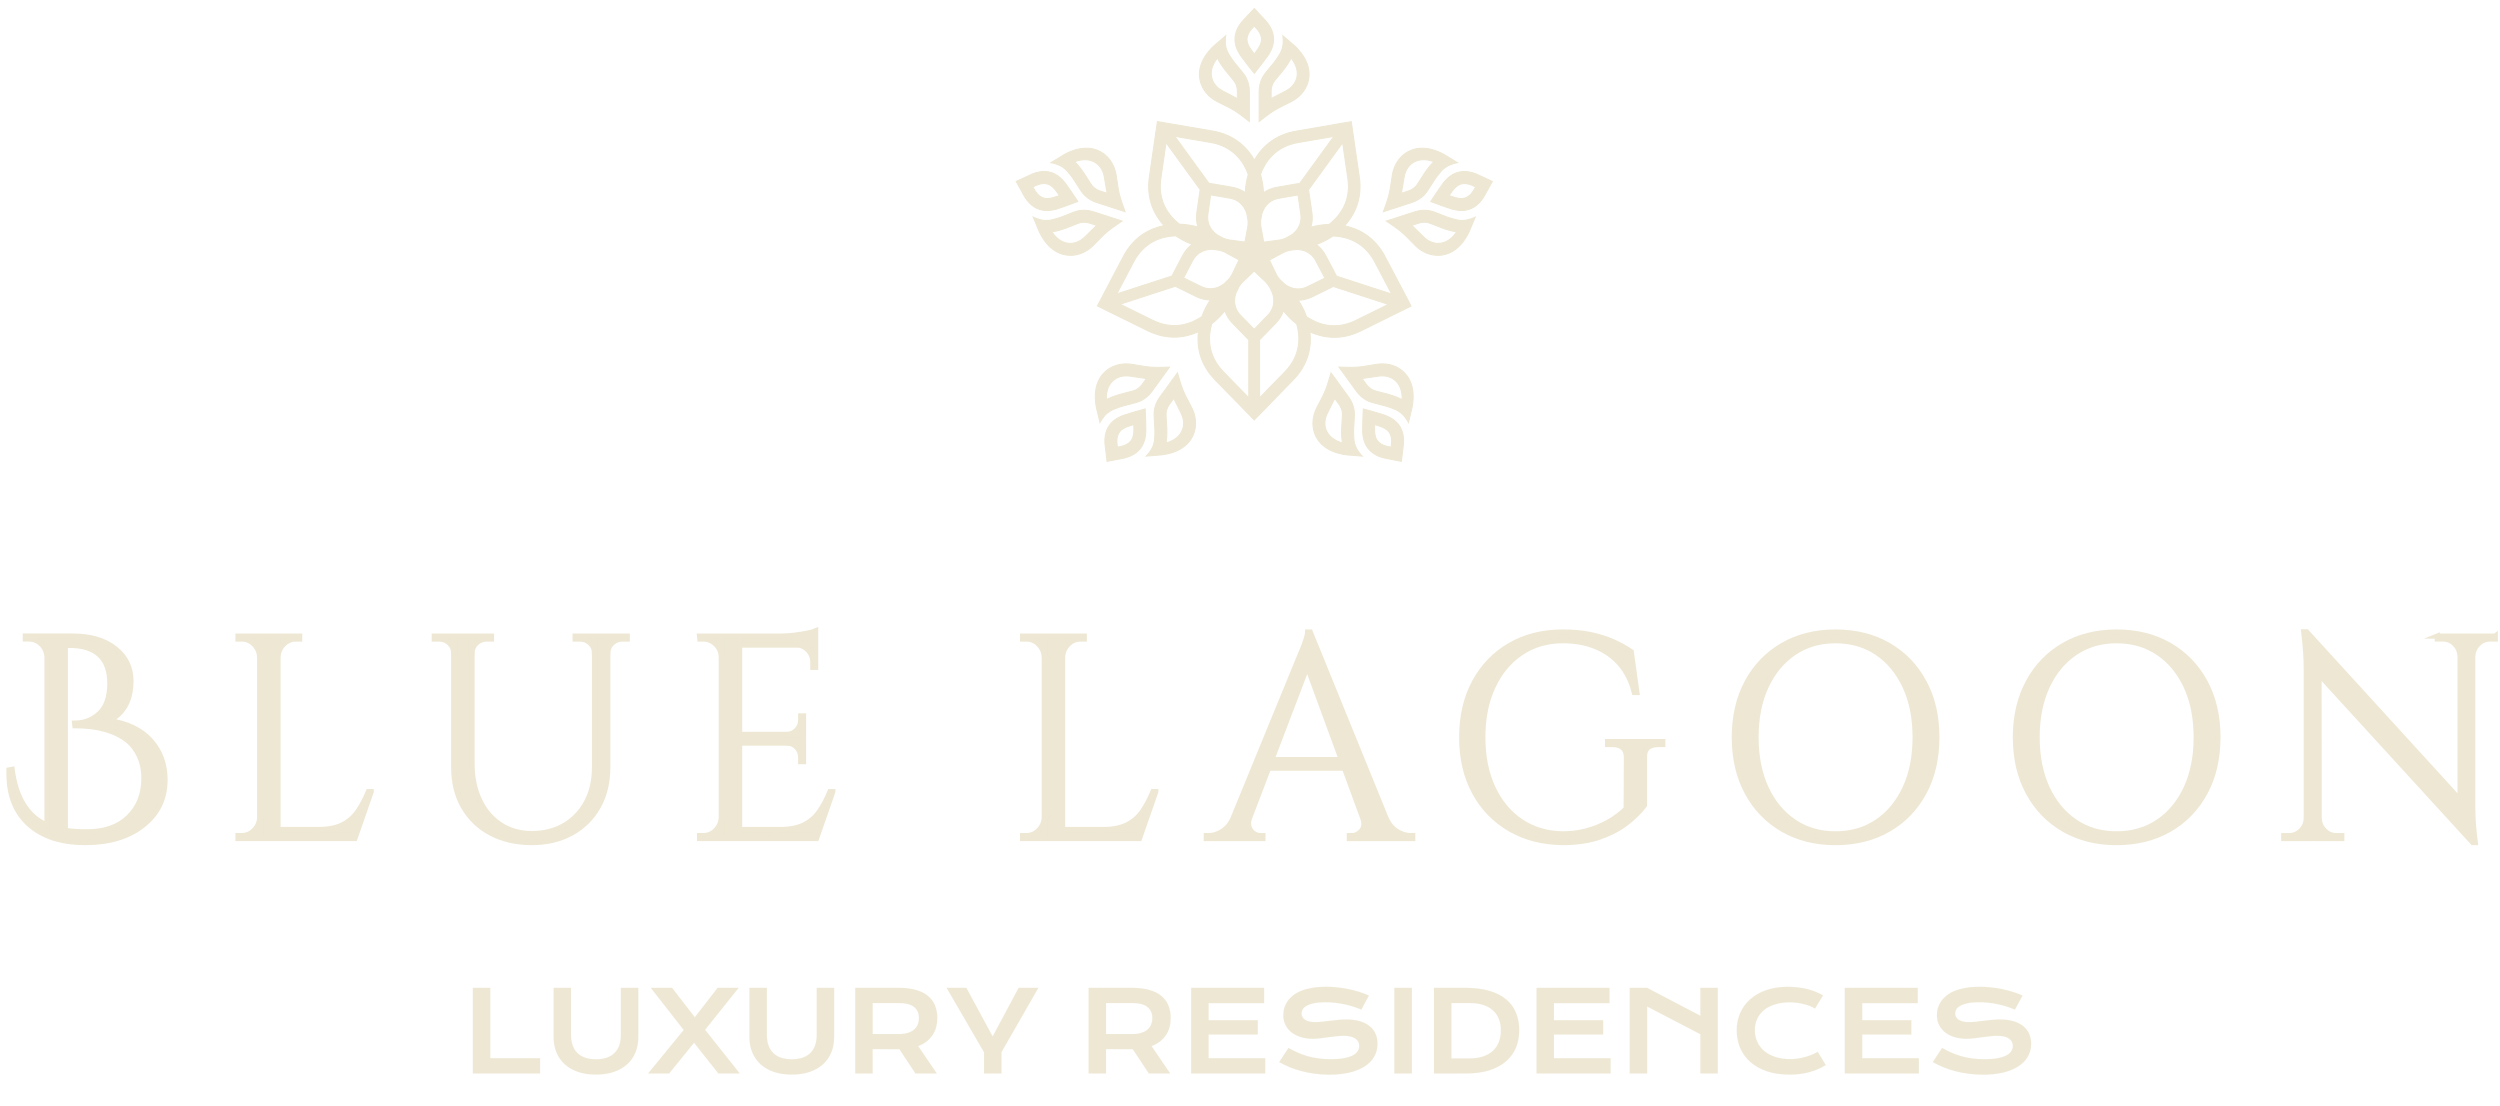 <svg width="278" height="123" viewBox="0 0 278 123" fill="none" xmlns="http://www.w3.org/2000/svg">
<path opacity="0.99" d="M13.372 79.223C12.997 79.631 12.568 79.931 12.087 80.124C14.133 80.424 15.688 81.169 16.753 82.358C17.818 83.546 18.351 85.001 18.351 86.715C18.351 88.795 17.536 90.476 15.908 91.763C14.28 93.05 12.139 93.691 9.487 93.691C6.835 93.691 4.758 93.021 3.255 91.681C1.752 90.341 1 88.45 1 86.005V85.619L1.345 85.555C1.763 88.75 3.057 90.818 5.228 91.761V73.047C5.185 72.468 4.972 71.991 4.586 71.616C4.2 71.241 3.736 71.053 3.192 71.053H2.817V70.731H8.078C10.041 70.731 11.612 71.192 12.791 72.115C13.971 73.037 14.56 74.243 14.56 75.732C14.56 77.22 14.164 78.383 13.37 79.22L13.372 79.223ZM7.265 71.764V92.342C7.955 92.449 8.747 92.503 9.646 92.503C11.651 92.503 13.211 91.951 14.328 90.846C15.445 89.742 16.004 88.312 16.004 86.554C16.004 85.61 15.833 84.774 15.488 84.045C15.143 83.316 14.71 82.747 14.189 82.34C12.811 81.246 10.868 80.7 8.363 80.7H8.33L8.298 80.41H8.33C9.396 80.41 10.309 80.051 11.07 79.332C11.831 78.614 12.214 77.506 12.214 76.005C12.214 73.176 10.7 71.761 7.673 71.761H7.265V71.764Z" fill="#EDE7D3" stroke="#EDE7D3" stroke-width="0.576" stroke-miterlimit="10"/>
<path opacity="0.99" d="M28.972 73.082H28.877C28.856 72.524 28.652 72.047 28.266 71.65C27.88 71.253 27.415 71.055 26.872 71.055H26.465V70.733H28.97V73.08L28.972 73.082ZM28.972 90.895V93.241H26.466V92.919H26.874C27.417 92.919 27.882 92.721 28.268 92.324C28.654 91.927 28.858 91.45 28.879 90.893H28.974L28.972 90.895ZM30.913 70.733V93.241H28.877V70.733H30.913ZM30.82 73.082V70.735H33.325V71.057H32.918C32.374 71.057 31.91 71.255 31.524 71.652C31.138 72.049 30.934 72.526 30.913 73.083H30.818L30.82 73.082ZM39.369 92.244V93.241H30.82V92.244H39.369ZM41.28 88.032L39.464 93.241H34.265L35.393 92.244C36.499 92.244 37.402 92.067 38.102 91.713C38.801 91.359 39.371 90.861 39.809 90.217C40.247 89.574 40.633 88.845 40.967 88.03H41.28V88.032Z" fill="#EDE7D3" stroke="#EDE7D3" stroke-width="0.576" stroke-miterlimit="10"/>
<path opacity="0.99" d="M50.55 70.733V72.663H50.455C50.455 72.192 50.292 71.806 49.969 71.505C49.645 71.205 49.254 71.055 48.795 71.055H48.294V70.733H50.55ZM52.49 70.733V84.881C52.49 86.425 52.767 87.785 53.32 88.965C53.872 90.144 54.651 91.061 55.654 91.713C56.656 92.367 57.814 92.694 59.13 92.694C60.529 92.694 61.749 92.383 62.793 91.761C63.837 91.139 64.652 90.276 65.236 89.174C65.82 88.069 66.114 86.777 66.114 85.299V70.733H67.586V85.299C67.586 86.972 67.236 88.434 66.537 89.688C65.837 90.943 64.85 91.922 63.578 92.63C62.303 93.338 60.822 93.691 59.131 93.691C57.441 93.691 55.879 93.343 54.574 92.646C53.27 91.949 52.256 90.973 51.536 89.721C50.816 88.466 50.455 87.004 50.455 85.332V70.733H52.49ZM54.653 70.733V71.055H54.152C53.693 71.055 53.302 71.205 52.978 71.505C52.655 71.806 52.492 72.192 52.492 72.663H52.43V70.733H54.653ZM66.208 70.733V72.663H66.114C66.114 72.192 65.951 71.806 65.627 71.505C65.304 71.205 64.913 71.055 64.453 71.055H63.953V70.733H66.208ZM69.749 70.733V71.055H69.248C68.789 71.055 68.397 71.205 68.074 71.505C67.751 71.806 67.588 72.192 67.588 72.663H67.525V70.733H69.749Z" fill="#EDE7D3" stroke="#EDE7D3" stroke-width="0.576" stroke-miterlimit="10"/>
<path opacity="0.99" d="M80.3 73.082H80.205C80.205 72.525 80.007 72.048 79.61 71.651C79.213 71.254 78.743 71.056 78.2 71.056H77.825L77.793 70.734H80.298V73.081L80.3 73.082ZM80.3 90.895V93.242H77.794V92.92H78.202C78.745 92.92 79.21 92.722 79.596 92.325C79.982 91.928 80.186 91.451 80.207 90.894H80.302L80.3 90.895ZM82.243 70.734V93.242H80.207V70.734H82.243ZM90.699 70.734V71.731H82.15V70.734H90.699ZM89.352 81.667V82.632H82.148V81.667H89.352ZM90.699 92.245V93.242H82.15V92.245H90.699ZM92.61 88.033L90.794 93.242H85.595L86.723 92.245C87.829 92.245 88.732 92.068 89.432 91.714C90.131 91.36 90.701 90.862 91.139 90.218C91.577 89.575 91.963 88.846 92.297 88.031H92.61V88.033ZM90.699 70.155V71.088L86.878 70.734C87.338 70.734 87.822 70.702 88.335 70.638C88.846 70.573 89.321 70.498 89.759 70.413C90.197 70.327 90.511 70.241 90.699 70.155ZM89.352 79.609V81.732H87.536V81.667C87.954 81.646 88.308 81.48 88.601 81.169C88.892 80.858 89.039 80.488 89.039 80.059V79.609H89.352ZM89.352 82.568V84.691H89.039V84.209C89.039 83.78 88.892 83.41 88.601 83.099C88.308 82.788 87.954 82.632 87.536 82.632V82.568H89.352ZM90.699 71.635V74.207H90.386V73.627C90.386 73.113 90.21 72.668 89.854 72.293C89.498 71.917 89.06 71.719 88.539 71.698V71.633H90.699V71.635Z" fill="#EDE7D3" stroke="#EDE7D3" stroke-width="0.576" stroke-miterlimit="10"/>
<path opacity="0.99" d="M116.218 73.082H116.123C116.102 72.524 115.898 72.047 115.512 71.65C115.126 71.253 114.661 71.055 114.118 71.055H113.711V70.733H116.216V73.08L116.218 73.082ZM116.218 90.895V93.241H113.712V92.919H114.12C114.663 92.919 115.128 92.721 115.514 92.324C115.9 91.927 116.104 91.45 116.125 90.893H116.22L116.218 90.895ZM118.159 70.733V93.241H116.123V70.733H118.159ZM118.066 73.082V70.735H120.571V71.057H120.164C119.621 71.057 119.156 71.255 118.77 71.652C118.384 72.049 118.18 72.526 118.159 73.083H118.064L118.066 73.082ZM126.615 92.244V93.241H118.066V92.244H126.615ZM128.526 88.032L126.71 93.241H121.511L122.639 92.244C123.745 92.244 124.648 92.067 125.348 91.713C126.047 91.359 126.617 90.861 127.055 90.217C127.493 89.574 127.879 88.845 128.213 88.03H128.526V88.032Z" fill="#EDE7D3" stroke="#EDE7D3" stroke-width="0.576" stroke-miterlimit="10"/>
<g opacity="0.99">
<path d="M138.963 90.895C138.816 91.323 138.795 91.688 138.9 91.988C139.004 92.288 139.177 92.519 139.417 92.68C139.656 92.841 139.903 92.921 140.153 92.921H140.435V93.243H134.141V92.921H134.423C134.904 92.921 135.399 92.766 135.91 92.455C136.421 92.144 136.845 91.624 137.179 90.895H138.965H138.963ZM145.697 70.283L145.979 72.535L138.117 93.144H136.237L144.254 73.594C144.483 73.058 144.678 72.597 144.833 72.211C144.989 71.825 145.125 71.45 145.241 71.085C145.355 70.721 145.412 70.453 145.412 70.281H145.695L145.697 70.283ZM150.113 84.463V85.428H140.31V84.463H150.113ZM145.697 70.283L154.966 93.048H152.304L145.069 73.337L145.695 70.283H145.697ZM151.521 90.895H154.089C154.402 91.624 154.82 92.144 155.342 92.455C155.863 92.766 156.364 92.921 156.845 92.921H157.095V93.243H150.048V92.921H150.331C150.727 92.921 151.083 92.744 151.396 92.39C151.708 92.037 151.751 91.538 151.521 90.895Z" fill="#EDE7D3"/>
<path d="M145.697 70.283L145.979 72.535L138.117 93.144H136.237L144.254 73.594C144.483 73.058 144.678 72.597 144.833 72.211C144.989 71.825 145.125 71.45 145.241 71.085C145.355 70.721 145.412 70.453 145.412 70.281H145.695L145.697 70.283ZM145.697 70.283L154.966 93.048H152.304L145.069 73.337L145.695 70.283H145.697ZM138.963 90.895C138.816 91.323 138.795 91.688 138.9 91.988C139.004 92.288 139.177 92.519 139.417 92.68C139.656 92.841 139.903 92.921 140.153 92.921H140.435V93.243H134.141V92.921H134.423C134.904 92.921 135.399 92.766 135.91 92.455C136.421 92.144 136.845 91.624 137.179 90.895H138.965H138.963ZM150.113 84.463V85.428H140.31V84.463H150.113ZM151.521 90.895H154.089C154.402 91.624 154.82 92.144 155.342 92.455C155.863 92.766 156.364 92.921 156.845 92.921H157.095V93.243H150.048V92.921H150.331C150.727 92.921 151.083 92.744 151.396 92.39C151.708 92.037 151.751 91.538 151.521 90.895Z" stroke="#EDE7D3" stroke-width="0.576" stroke-miterlimit="10"/>
</g>
<path opacity="0.99" d="M182.869 84.238V89.544C182.389 90.187 181.742 90.83 180.927 91.472C180.112 92.113 179.115 92.646 177.935 93.064C176.756 93.482 175.372 93.691 173.785 93.691C171.573 93.67 169.62 93.171 167.929 92.196C166.238 91.22 164.918 89.86 163.967 88.112C163.016 86.365 162.543 84.324 162.543 81.986C162.543 79.649 163.018 77.603 163.967 75.844C164.918 74.088 166.238 72.721 167.929 71.745C169.62 70.769 171.573 70.281 173.785 70.281C174.933 70.281 175.967 70.378 176.886 70.571C177.805 70.764 178.634 71.026 179.375 71.359C180.117 71.691 180.789 72.061 181.395 72.469L182.02 77.002H181.738C181.425 75.758 180.909 74.715 180.189 73.868C179.468 73.021 178.566 72.372 177.479 71.922C176.393 71.471 175.161 71.246 173.784 71.246C172.03 71.246 170.485 71.697 169.148 72.597C167.811 73.498 166.767 74.752 166.017 76.359C165.266 77.966 164.889 79.842 164.889 81.986C164.889 84.131 165.264 86.005 166.017 87.614C166.769 89.222 167.813 90.471 169.148 91.359C170.485 92.249 172.029 92.705 173.784 92.726C174.702 92.726 175.585 92.614 176.43 92.388C177.276 92.163 178.074 91.842 178.827 91.424C179.579 91.005 180.246 90.507 180.832 89.928L180.862 84.236C180.862 83.271 180.33 82.789 179.265 82.789H178.764V82.467H184.903V82.789H184.433C183.346 82.789 182.825 83.271 182.867 84.236L182.869 84.238Z" fill="#EDE7D3" stroke="#EDE7D3" stroke-width="0.576" stroke-miterlimit="10"/>
<path opacity="0.99" d="M204.102 70.284C206.336 70.284 208.298 70.772 209.99 71.748C211.681 72.724 213.002 74.091 213.952 75.847C214.903 77.606 215.377 79.652 215.377 81.989C215.377 84.327 214.901 86.373 213.952 88.131C213.002 89.89 211.681 91.255 209.99 92.231C208.3 93.206 206.336 93.694 204.102 93.694C201.868 93.694 199.936 93.206 198.245 92.231C196.555 91.255 195.234 89.89 194.283 88.131C193.333 86.375 192.859 84.327 192.859 81.989C192.859 79.652 193.334 77.606 194.283 75.847C195.232 74.091 196.555 72.724 198.245 71.748C199.936 70.772 201.889 70.284 204.102 70.284ZM204.102 92.728C205.876 92.728 207.426 92.277 208.752 91.376C210.078 90.476 211.111 89.221 211.852 87.615C212.594 86.006 212.964 84.132 212.964 81.987C212.964 79.843 212.592 77.968 211.852 76.36C211.111 74.752 210.078 73.499 208.752 72.598C207.426 71.698 205.876 71.247 204.102 71.247C202.327 71.247 200.808 71.698 199.482 72.598C198.156 73.499 197.123 74.754 196.381 76.36C195.64 77.968 195.27 79.843 195.27 81.987C195.27 84.132 195.64 86.006 196.381 87.615C197.123 89.223 198.156 90.476 199.482 91.376C200.808 92.277 202.347 92.728 204.102 92.728Z" fill="#EDE7D3" stroke="#EDE7D3" stroke-width="0.576" stroke-miterlimit="10"/>
<path opacity="0.99" d="M235.358 70.284C237.592 70.284 239.554 70.772 241.247 71.748C242.937 72.724 244.258 74.091 245.209 75.847C246.159 77.606 246.633 79.652 246.633 81.989C246.633 84.327 246.158 86.373 245.209 88.131C244.258 89.89 242.937 91.255 241.247 92.231C239.556 93.206 237.592 93.694 235.358 93.694C233.124 93.694 231.192 93.206 229.502 92.231C227.811 91.255 226.49 89.89 225.54 88.131C224.589 86.375 224.115 84.327 224.115 81.989C224.115 79.652 224.591 77.606 225.54 75.847C226.489 74.091 227.811 72.724 229.502 71.748C231.192 70.772 233.146 70.284 235.358 70.284ZM235.358 92.728C237.133 92.728 238.682 92.277 240.008 91.376C241.334 90.476 242.367 89.221 243.109 87.615C243.85 86.006 244.22 84.132 244.22 81.987C244.22 79.843 243.849 77.968 243.109 76.36C242.367 74.752 241.334 73.499 240.008 72.598C238.682 71.698 237.133 71.247 235.358 71.247C233.583 71.247 232.064 71.698 230.738 72.598C229.412 73.499 228.379 74.754 227.638 76.36C226.896 77.968 226.526 79.843 226.526 81.987C226.526 84.132 226.896 86.006 227.638 87.615C228.379 89.223 229.412 90.476 230.738 91.376C232.064 92.277 233.603 92.728 235.358 92.728Z" fill="#EDE7D3" stroke="#EDE7D3" stroke-width="0.576" stroke-miterlimit="10"/>
<g opacity="0.99">
<path d="M256.554 90.96V93.244H253.954V92.922H254.549C255.071 92.922 255.519 92.729 255.896 92.343C256.271 91.957 256.459 91.496 256.459 90.96H256.554ZM256.491 70.252L257.869 72.053L257.9 93.242H256.459V74.271C256.459 73.177 256.364 71.839 256.177 70.252H256.49H256.491ZM256.491 70.252L274.688 90.188L274.97 93.692L256.774 73.788L256.491 70.252ZM257.901 90.96C257.901 91.496 258.089 91.957 258.464 92.343C258.84 92.729 259.288 92.922 259.812 92.922H260.407V93.244H257.808V90.96H257.903H257.901ZM271.024 70.734H273.624V73.016H273.562C273.54 72.459 273.347 71.993 272.983 71.617C272.618 71.242 272.163 71.054 271.621 71.054H271.026V70.733L271.024 70.734ZM274.97 70.734V89.577C274.97 90.263 274.991 90.922 275.033 91.555C275.074 92.188 275.147 92.901 275.252 93.692H274.97L273.56 91.988V70.734H274.97ZM277.476 70.734V71.056H276.913C276.391 71.056 275.942 71.244 275.565 71.619C275.19 71.994 274.991 72.461 274.97 73.018H274.875V70.736H277.474L277.476 70.734Z" fill="#EDE7D3"/>
<path d="M256.491 70.252L257.869 72.053L257.9 93.242H256.459V74.271C256.459 73.177 256.364 71.839 256.177 70.252H256.49H256.491ZM256.491 70.252L274.688 90.188L274.97 93.692M256.491 70.252L256.774 73.788L274.97 93.692M274.97 93.692H275.252C275.147 92.901 275.074 92.188 275.033 91.555C274.991 90.922 274.97 90.263 274.97 89.577V70.734H273.56V91.988L274.97 93.692ZM256.554 90.96V93.244H253.954V92.922H254.549C255.071 92.922 255.519 92.729 255.896 92.343C256.271 91.957 256.459 91.496 256.459 90.96H256.554ZM257.901 90.96C257.901 91.496 258.089 91.957 258.464 92.343C258.84 92.729 259.288 92.922 259.812 92.922H260.407V93.244H257.808V90.96H257.903H257.901ZM271.024 70.734H273.624V73.016H273.562C273.54 72.459 273.347 71.993 272.983 71.617C272.618 71.242 272.163 71.054 271.621 71.054H271.026V70.733L271.024 70.734ZM277.476 70.734V71.056H276.913C276.391 71.056 275.942 71.244 275.565 71.619C275.19 71.994 274.991 72.461 274.97 73.018H274.875V70.736H277.474L277.476 70.734Z" stroke="#EDE7D3" stroke-width="0.576" stroke-miterlimit="10"/>
</g>
<path d="M52.589 109.853H54.518V117.674H60.051V119.366H52.589V109.853ZM61.566 109.853H63.495V115.094C63.495 115.524 63.554 115.907 63.672 116.244C63.79 116.577 63.964 116.859 64.195 117.09C64.431 117.321 64.721 117.498 65.066 117.619C65.411 117.737 65.812 117.796 66.271 117.796C66.725 117.796 67.125 117.737 67.47 117.619C67.819 117.498 68.109 117.321 68.34 117.09C68.575 116.859 68.752 116.577 68.87 116.244C68.987 115.907 69.046 115.524 69.046 115.094V109.853H70.975V115.325C70.975 115.95 70.87 116.518 70.659 117.029C70.448 117.54 70.142 117.979 69.74 118.344C69.338 118.709 68.845 118.991 68.261 119.19C67.681 119.389 67.017 119.488 66.271 119.488C65.524 119.488 64.859 119.389 64.275 119.19C63.694 118.991 63.203 118.709 62.802 118.344C62.4 117.979 62.094 117.54 61.883 117.029C61.672 116.518 61.566 115.95 61.566 115.325V109.853ZM76.033 114.534L72.375 109.853H74.737L77.263 113.128L79.8 109.853H82.126L78.401 114.515L82.253 119.366H79.886L77.177 115.946L74.408 119.366H72.077L76.033 114.534ZM83.343 109.853H85.272V115.094C85.272 115.524 85.331 115.907 85.448 116.244C85.566 116.577 85.741 116.859 85.972 117.09C86.207 117.321 86.497 117.498 86.842 117.619C87.187 117.737 87.589 117.796 88.047 117.796C88.502 117.796 88.901 117.737 89.246 117.619C89.595 117.498 89.885 117.321 90.117 117.09C90.352 116.859 90.528 116.577 90.646 116.244C90.764 115.907 90.823 115.524 90.823 115.094V109.853H92.752V115.325C92.752 115.95 92.647 116.518 92.436 117.029C92.225 117.54 91.918 117.979 91.516 118.344C91.115 118.709 90.622 118.991 90.038 119.19C89.457 119.389 88.794 119.488 88.047 119.488C87.301 119.488 86.635 119.389 86.051 119.19C85.471 118.991 84.98 118.709 84.578 118.344C84.177 117.979 83.87 117.54 83.659 117.029C83.448 116.518 83.343 115.95 83.343 115.325V109.853ZM95.107 109.853H99.946C100.676 109.853 101.309 109.93 101.845 110.085C102.38 110.235 102.825 110.454 103.178 110.742C103.531 111.03 103.793 111.381 103.963 111.795C104.137 112.209 104.225 112.677 104.225 113.201C104.225 113.554 104.182 113.891 104.097 114.211C104.012 114.528 103.88 114.82 103.701 115.088C103.527 115.355 103.306 115.595 103.038 115.806C102.77 116.013 102.456 116.185 102.094 116.323L104.164 119.366H101.802L100.013 116.664H99.958L97.037 116.658V119.366H95.107V109.853ZM99.995 114.99C100.36 114.99 100.678 114.948 100.95 114.862C101.226 114.777 101.455 114.657 101.638 114.503C101.825 114.349 101.963 114.162 102.052 113.943C102.145 113.72 102.192 113.473 102.192 113.201C102.192 112.669 102.009 112.259 101.644 111.971C101.279 111.679 100.729 111.533 99.995 111.533H97.037V114.99H99.995ZM109.428 117.011L105.271 109.853H107.456L110.384 115.264L113.275 109.853H115.46L111.358 116.999V119.366H109.428V117.011ZM121.059 109.853H125.898C126.628 109.853 127.261 109.93 127.797 110.085C128.332 110.235 128.777 110.454 129.13 110.742C129.483 111.03 129.744 111.381 129.915 111.795C130.089 112.209 130.176 112.677 130.176 113.201C130.176 113.554 130.134 113.891 130.049 114.211C129.963 114.528 129.832 114.82 129.653 115.088C129.479 115.355 129.257 115.595 128.99 115.806C128.722 116.013 128.407 116.185 128.046 116.323L130.116 119.366H127.754L125.965 116.664H125.91L122.989 116.658V119.366H121.059V109.853ZM125.946 114.99C126.312 114.99 126.63 114.948 126.902 114.862C127.178 114.777 127.407 114.657 127.59 114.503C127.776 114.349 127.914 114.162 128.004 113.943C128.097 113.72 128.144 113.473 128.144 113.201C128.144 112.669 127.961 112.259 127.596 111.971C127.231 111.679 126.681 111.533 125.946 111.533H122.989V114.99H125.946ZM132.465 109.853H140.566V111.545H134.394V113.444H139.86V115.033H134.394V117.68H140.693V119.366H132.465V109.853ZM143.28 116.536C143.625 116.731 143.974 116.907 144.327 117.066C144.684 117.22 145.053 117.352 145.435 117.461C145.816 117.567 146.216 117.648 146.634 117.705C147.056 117.761 147.504 117.79 147.979 117.79C148.551 117.79 149.038 117.753 149.439 117.68C149.841 117.603 150.168 117.5 150.419 117.37C150.675 117.236 150.86 117.078 150.973 116.895C151.091 116.713 151.15 116.514 151.15 116.299C151.15 115.954 151.006 115.682 150.717 115.483C150.429 115.28 149.985 115.179 149.385 115.179C149.121 115.179 148.843 115.197 148.551 115.234C148.259 115.266 147.962 115.303 147.662 115.343C147.366 115.384 147.072 115.422 146.78 115.459C146.492 115.491 146.22 115.508 145.964 115.508C145.538 115.508 145.128 115.453 144.735 115.343C144.345 115.234 143.998 115.069 143.694 114.85C143.394 114.631 143.154 114.357 142.976 114.029C142.797 113.7 142.708 113.316 142.708 112.878C142.708 112.619 142.742 112.361 142.811 112.105C142.884 111.85 142.998 111.606 143.152 111.375C143.311 111.14 143.513 110.923 143.761 110.724C144.008 110.521 144.307 110.346 144.656 110.2C145.009 110.054 145.414 109.941 145.873 109.859C146.335 109.774 146.861 109.732 147.449 109.732C147.875 109.732 148.303 109.756 148.733 109.805C149.163 109.849 149.581 109.914 149.987 109.999C150.397 110.085 150.791 110.188 151.168 110.31C151.545 110.428 151.896 110.559 152.221 110.705L151.375 112.264C151.107 112.146 150.819 112.038 150.511 111.941C150.202 111.84 149.88 111.752 149.543 111.679C149.206 111.606 148.857 111.549 148.496 111.509C148.139 111.464 147.774 111.442 147.4 111.442C146.869 111.442 146.431 111.48 146.086 111.558C145.745 111.635 145.473 111.734 145.27 111.856C145.067 111.973 144.925 112.107 144.844 112.257C144.767 112.404 144.729 112.55 144.729 112.696C144.729 112.98 144.856 113.213 145.112 113.396C145.368 113.574 145.757 113.663 146.281 113.663C146.492 113.663 146.733 113.649 147.005 113.621C147.281 113.588 147.569 113.554 147.869 113.517C148.173 113.481 148.482 113.448 148.794 113.42C149.111 113.387 149.417 113.371 149.713 113.371C150.273 113.371 150.768 113.434 151.198 113.56C151.632 113.686 151.996 113.866 152.288 114.102C152.58 114.333 152.801 114.615 152.951 114.948C153.101 115.276 153.176 115.645 153.176 116.055C153.176 116.603 153.049 117.092 152.793 117.522C152.541 117.948 152.18 118.309 151.71 118.605C151.243 118.898 150.679 119.121 150.018 119.275C149.356 119.425 148.62 119.5 147.808 119.5C147.273 119.5 146.749 119.466 146.238 119.397C145.727 119.332 145.236 119.238 144.765 119.117C144.299 118.991 143.852 118.843 143.426 118.672C143.004 118.498 142.613 118.307 142.252 118.1L143.28 116.536ZM155.057 109.853H156.999V119.366H155.057V109.853ZM159.463 109.853H162.951C163.969 109.853 164.854 109.963 165.604 110.182C166.355 110.401 166.976 110.716 167.467 111.125C167.962 111.531 168.329 112.026 168.568 112.61C168.812 113.191 168.934 113.844 168.934 114.57C168.934 115.26 168.814 115.899 168.575 116.487C168.335 117.072 167.97 117.579 167.479 118.009C166.988 118.435 166.367 118.77 165.617 119.013C164.866 119.253 163.981 119.372 162.963 119.372L159.463 119.366V109.853ZM163.426 117.699C164.002 117.699 164.507 117.626 164.941 117.479C165.375 117.329 165.736 117.118 166.024 116.847C166.317 116.575 166.536 116.246 166.682 115.861C166.828 115.475 166.901 115.045 166.901 114.57C166.901 114.104 166.828 113.684 166.682 113.31C166.536 112.933 166.317 112.615 166.024 112.355C165.736 112.091 165.375 111.888 164.941 111.746C164.507 111.604 164.002 111.533 163.426 111.533H161.393V117.699H163.426ZM170.869 109.853H178.97V111.545H172.798V113.444H178.264V115.033H172.798V117.68H179.098V119.366H170.869V109.853ZM181.228 109.853H183.157L189.085 112.957V109.853H191.015V119.366H189.085V115.002L183.157 111.917V119.366H181.228V109.853ZM193.126 114.552C193.126 113.874 193.254 113.243 193.51 112.659C193.766 112.071 194.135 111.562 194.618 111.132C195.105 110.697 195.697 110.357 196.395 110.109C197.097 109.862 197.89 109.738 198.775 109.738C199.55 109.738 200.26 109.817 200.905 109.975C201.554 110.129 202.156 110.367 202.712 110.687L201.824 112.148C201.657 112.038 201.465 111.941 201.246 111.856C201.03 111.771 200.799 111.7 200.552 111.643C200.308 111.582 200.055 111.535 199.791 111.503C199.531 111.47 199.274 111.454 199.018 111.454C198.401 111.454 197.851 111.531 197.369 111.685C196.886 111.835 196.478 112.049 196.145 112.324C195.817 112.596 195.565 112.923 195.391 113.304C195.22 113.682 195.135 114.098 195.135 114.552C195.135 115.023 195.224 115.455 195.403 115.848C195.581 116.242 195.839 116.583 196.176 116.871C196.517 117.155 196.93 117.378 197.417 117.54C197.908 117.699 198.462 117.778 199.079 117.778C199.359 117.778 199.637 117.757 199.913 117.717C200.189 117.676 200.454 117.621 200.71 117.553C200.97 117.479 201.219 117.394 201.459 117.297C201.698 117.195 201.921 117.086 202.128 116.968L203.017 118.429C202.497 118.762 201.897 119.023 201.215 119.214C200.533 119.401 199.809 119.494 199.042 119.494C198.064 119.494 197.206 119.368 196.468 119.117C195.729 118.861 195.113 118.512 194.618 118.07C194.123 117.624 193.749 117.1 193.498 116.5C193.25 115.895 193.126 115.246 193.126 114.552ZM205.147 109.853H213.248V111.545H207.076V113.444H212.542V115.033H207.076V117.68H213.375V119.366H205.147V109.853ZM215.962 116.536C216.307 116.731 216.656 116.907 217.009 117.066C217.366 117.22 217.735 117.352 218.117 117.461C218.498 117.567 218.898 117.648 219.316 117.705C219.738 117.761 220.186 117.79 220.661 117.79C221.233 117.79 221.72 117.753 222.121 117.68C222.523 117.603 222.85 117.5 223.101 117.37C223.357 117.236 223.542 117.078 223.655 116.895C223.773 116.713 223.832 116.514 223.832 116.299C223.832 115.954 223.688 115.682 223.399 115.483C223.111 115.28 222.667 115.179 222.067 115.179C221.803 115.179 221.525 115.197 221.233 115.234C220.941 115.266 220.644 115.303 220.344 115.343C220.048 115.384 219.754 115.422 219.462 115.459C219.174 115.491 218.902 115.508 218.646 115.508C218.22 115.508 217.81 115.453 217.417 115.343C217.027 115.234 216.68 115.069 216.376 114.85C216.076 114.631 215.836 114.357 215.658 114.029C215.479 113.7 215.39 113.316 215.39 112.878C215.39 112.619 215.424 112.361 215.493 112.105C215.566 111.85 215.68 111.606 215.834 111.375C215.993 111.14 216.195 110.923 216.443 110.724C216.69 110.521 216.989 110.346 217.338 110.2C217.691 110.054 218.096 109.941 218.555 109.859C219.017 109.774 219.543 109.732 220.131 109.732C220.557 109.732 220.985 109.756 221.415 109.805C221.845 109.849 222.263 109.914 222.669 109.999C223.079 110.085 223.473 110.188 223.85 110.31C224.227 110.428 224.578 110.559 224.903 110.705L224.057 112.264C223.789 112.146 223.501 112.038 223.193 111.941C222.884 111.84 222.562 111.752 222.225 111.679C221.888 111.606 221.539 111.549 221.178 111.509C220.821 111.464 220.456 111.442 220.082 111.442C219.551 111.442 219.113 111.48 218.768 111.558C218.427 111.635 218.155 111.734 217.952 111.856C217.749 111.973 217.607 112.107 217.526 112.257C217.449 112.404 217.411 112.55 217.411 112.696C217.411 112.98 217.538 113.213 217.794 113.396C218.05 113.574 218.439 113.663 218.963 113.663C219.174 113.663 219.415 113.649 219.687 113.621C219.963 113.588 220.251 113.554 220.551 113.517C220.855 113.481 221.164 113.448 221.476 113.42C221.793 113.387 222.099 113.371 222.395 113.371C222.955 113.371 223.45 113.434 223.88 113.56C224.314 113.686 224.678 113.866 224.97 114.102C225.262 114.333 225.483 114.615 225.633 114.948C225.783 115.276 225.858 115.645 225.858 116.055C225.858 116.603 225.731 117.092 225.475 117.522C225.223 117.948 224.862 118.309 224.392 118.605C223.925 118.898 223.361 119.121 222.7 119.275C222.038 119.425 221.302 119.5 220.49 119.5C219.955 119.5 219.431 119.466 218.92 119.397C218.409 119.332 217.918 119.238 217.447 119.117C216.981 118.991 216.534 118.843 216.108 118.672C215.686 118.498 215.295 118.307 214.934 118.1L215.962 116.536Z" fill="#EDE7D3"/>
<path d="M52.589 109.853V109.859H54.518V109.853V109.848H52.589V109.853ZM54.518 109.853H54.513V117.674H54.518H54.524V109.853H54.518ZM54.518 117.674V117.68H60.051V117.674V117.668H54.518V117.674ZM60.051 117.674H60.045V119.366H60.051H60.056V117.674H60.051ZM60.051 119.366V119.36H52.589V119.366V119.372H60.051V119.366ZM52.589 119.366H52.595V109.853H52.589H52.583V119.366H52.589ZM63.672 116.244L63.666 116.246L63.666 116.246L63.672 116.244ZM64.195 117.09L64.191 117.094L64.191 117.094L64.195 117.09ZM65.066 117.619L65.064 117.625L65.064 117.625L65.066 117.619ZM67.47 117.619L67.472 117.625L67.472 117.625L67.47 117.619ZM68.34 117.09L68.336 117.086L68.336 117.086L68.34 117.09ZM68.87 116.244L68.875 116.246L68.875 116.246L68.87 116.244ZM68.261 119.19L68.259 119.184L68.259 119.184L68.261 119.19ZM64.275 119.19L64.273 119.195L64.273 119.195L64.275 119.19ZM61.566 109.853V109.859H63.495V109.853V109.848H61.566V109.853ZM63.495 109.853H63.49V115.094H63.495H63.501V109.853H63.495ZM63.495 115.094H63.49C63.49 115.524 63.549 115.908 63.666 116.246L63.672 116.244L63.677 116.242C63.56 115.906 63.501 115.523 63.501 115.094H63.495ZM63.672 116.244L63.666 116.246C63.784 116.579 63.959 116.862 64.191 117.094L64.195 117.09L64.199 117.086C63.969 116.855 63.795 116.574 63.677 116.242L63.672 116.244ZM64.195 117.09L64.191 117.094C64.427 117.326 64.718 117.503 65.064 117.625L65.066 117.619L65.068 117.614C64.723 117.493 64.434 117.316 64.199 117.086L64.195 117.09ZM65.066 117.619L65.064 117.625C65.409 117.743 65.812 117.802 66.271 117.802V117.796V117.79C65.813 117.79 65.412 117.731 65.068 117.614L65.066 117.619ZM66.271 117.796V117.802C66.726 117.802 67.126 117.743 67.472 117.625L67.47 117.619L67.468 117.614C67.124 117.731 66.725 117.79 66.271 117.79V117.796ZM67.47 117.619L67.472 117.625C67.821 117.503 68.112 117.326 68.344 117.094L68.34 117.09L68.336 117.086C68.105 117.316 67.816 117.493 67.468 117.614L67.47 117.619ZM68.34 117.09L68.344 117.094C68.58 116.862 68.757 116.579 68.875 116.246L68.87 116.244L68.864 116.242C68.747 116.574 68.571 116.855 68.336 117.086L68.34 117.09ZM68.87 116.244L68.875 116.246C68.993 115.908 69.052 115.524 69.052 115.094H69.046H69.04C69.04 115.523 68.982 115.906 68.864 116.242L68.87 116.244ZM69.046 115.094H69.052V109.853H69.046H69.04V115.094H69.046ZM69.046 109.853V109.859H70.975V109.853V109.848H69.046V109.853ZM70.975 109.853H70.97V115.325H70.975H70.981V109.853H70.975ZM70.975 115.325H70.97C70.97 115.949 70.864 116.516 70.654 117.027L70.659 117.029L70.664 117.031C70.876 116.519 70.981 115.95 70.981 115.325H70.975ZM70.659 117.029L70.654 117.027C70.443 117.537 70.137 117.975 69.736 118.339L69.74 118.344L69.744 118.348C70.146 117.982 70.453 117.543 70.664 117.031L70.659 117.029ZM69.74 118.344L69.736 118.339C69.335 118.704 68.843 118.986 68.259 119.184L68.261 119.19L68.263 119.195C68.848 118.996 69.341 118.714 69.744 118.348L69.74 118.344ZM68.261 119.19L68.259 119.184C67.68 119.383 67.017 119.482 66.271 119.482V119.488V119.494C67.018 119.494 67.682 119.394 68.263 119.195L68.261 119.19ZM66.271 119.488V119.482C65.525 119.482 64.86 119.383 64.276 119.184L64.275 119.19L64.273 119.195C64.858 119.394 65.524 119.494 66.271 119.494V119.488ZM64.275 119.19L64.276 119.184C63.697 118.986 63.206 118.704 62.806 118.339L62.802 118.344L62.798 118.348C63.2 118.714 63.692 118.996 64.273 119.195L64.275 119.19ZM62.802 118.344L62.806 118.339C62.404 117.975 62.099 117.537 61.888 117.027L61.883 117.029L61.877 117.031C62.089 117.543 62.395 117.982 62.798 118.348L62.802 118.344ZM61.883 117.029L61.888 117.027C61.677 116.516 61.572 115.949 61.572 115.325H61.566H61.56C61.56 115.95 61.666 116.519 61.877 117.031L61.883 117.029ZM61.566 115.325H61.572V109.853H61.566H61.56V115.325H61.566ZM76.033 114.534L76.053 114.55L76.038 114.53L76.033 114.534ZM72.375 109.853V109.863L72.371 109.857L72.375 109.853ZM74.737 109.853L74.744 109.848H74.737V109.853ZM77.263 113.128L77.281 113.114L77.267 113.131L77.263 113.128ZM79.8 109.853V109.844L79.796 109.85L79.8 109.853ZM82.126 109.853L82.118 109.848H82.126V109.853ZM78.401 114.515L78.38 114.499L78.396 114.519L78.401 114.515ZM82.253 119.366V119.357L82.258 119.363L82.253 119.366ZM79.886 119.366L79.878 119.372H79.886V119.366ZM77.177 115.946L77.157 115.962L77.173 115.942L77.177 115.946ZM74.408 119.366V119.375L74.413 119.37L74.408 119.366ZM72.077 119.366L72.084 119.372H72.077V119.366ZM76.033 114.534L76.038 114.53L72.38 109.85L72.375 109.853L72.371 109.857L76.029 114.537L76.033 114.534ZM72.375 109.853V109.859H74.737V109.853V109.848H72.375V109.853ZM74.737 109.853L74.732 109.857L77.258 113.131L77.263 113.128L77.267 113.124L74.741 109.85L74.737 109.853ZM77.263 113.128L77.267 113.131L79.805 109.857L79.8 109.853L79.796 109.85L77.258 113.124L77.263 113.128ZM79.8 109.853V109.859H82.126V109.853V109.848H79.8V109.853ZM82.126 109.853L82.121 109.85L78.396 114.512L78.401 114.515L78.405 114.519L82.13 109.857L82.126 109.853ZM78.401 114.515L78.396 114.519L82.249 119.37L82.253 119.366L82.258 119.363L78.405 114.512L78.401 114.515ZM82.253 119.366V119.36H79.886V119.366V119.372H82.253V119.366ZM79.886 119.366L79.89 119.363L77.182 115.942L77.177 115.946L77.173 115.949L79.881 119.37L79.886 119.366ZM77.177 115.946L77.173 115.942L74.404 119.363L74.408 119.366L74.413 119.37L77.182 115.949L77.177 115.946ZM74.408 119.366V119.36H72.077V119.366V119.372H74.408V119.366ZM72.077 119.366L72.082 119.37L76.038 114.537L76.033 114.534L76.029 114.53L72.073 119.363L72.077 119.366ZM85.448 116.244L85.443 116.246L85.443 116.246L85.448 116.244ZM85.972 117.09L85.968 117.094L85.968 117.094L85.972 117.09ZM86.842 117.619L86.84 117.625L86.84 117.625L86.842 117.619ZM89.246 117.619L89.248 117.625L89.248 117.625L89.246 117.619ZM90.117 117.09L90.113 117.086L90.113 117.086L90.117 117.09ZM90.646 116.244L90.652 116.246L90.652 116.246L90.646 116.244ZM90.038 119.19L90.036 119.184L90.036 119.184L90.038 119.19ZM86.051 119.19L86.049 119.195L86.049 119.195L86.051 119.19ZM83.343 109.853V109.859H85.272V109.853V109.848H83.343V109.853ZM85.272 109.853H85.266V115.094H85.272H85.278V109.853H85.272ZM85.272 115.094H85.266C85.266 115.524 85.325 115.908 85.443 116.246L85.448 116.244L85.454 116.242C85.337 115.906 85.278 115.523 85.278 115.094H85.272ZM85.448 116.244L85.443 116.246C85.561 116.579 85.736 116.862 85.968 117.094L85.972 117.09L85.976 117.086C85.745 116.855 85.571 116.574 85.454 116.242L85.448 116.244ZM85.972 117.09L85.968 117.094C86.204 117.326 86.495 117.503 86.84 117.625L86.842 117.619L86.844 117.614C86.5 117.493 86.211 117.316 85.976 117.086L85.972 117.09ZM86.842 117.619L86.84 117.625C87.186 117.743 87.588 117.802 88.047 117.802V117.796V117.79C87.589 117.79 87.188 117.731 86.844 117.614L86.842 117.619ZM88.047 117.796V117.802C88.502 117.802 88.903 117.743 89.248 117.625L89.246 117.619L89.245 117.614C88.9 117.731 88.501 117.79 88.047 117.79V117.796ZM89.246 117.619L89.248 117.625C89.598 117.503 89.889 117.326 90.121 117.094L90.117 117.09L90.113 117.086C89.882 117.316 89.593 117.493 89.245 117.614L89.246 117.619ZM90.117 117.09L90.121 117.094C90.357 116.862 90.534 116.579 90.652 116.246L90.646 116.244L90.641 116.242C90.523 116.574 90.347 116.855 90.113 117.086L90.117 117.09ZM90.646 116.244L90.652 116.246C90.77 115.908 90.829 115.524 90.829 115.094H90.823H90.817C90.817 115.523 90.758 115.906 90.641 116.242L90.646 116.244ZM90.823 115.094H90.829V109.853H90.823H90.817V115.094H90.823ZM90.823 109.853V109.859H92.752V109.853V109.848H90.823V109.853ZM92.752 109.853H92.746V115.325H92.752H92.758V109.853H92.752ZM92.752 115.325H92.746C92.746 115.949 92.641 116.516 92.43 117.027L92.436 117.029L92.441 117.031C92.652 116.519 92.758 115.95 92.758 115.325H92.752ZM92.436 117.029L92.43 117.027C92.22 117.537 91.914 117.975 91.513 118.339L91.516 118.344L91.52 118.348C91.923 117.982 92.23 117.543 92.441 117.031L92.436 117.029ZM91.516 118.344L91.513 118.339C91.112 118.704 90.619 118.986 90.036 119.184L90.038 119.19L90.039 119.195C90.624 118.996 91.118 118.714 91.52 118.348L91.516 118.344ZM90.038 119.19L90.036 119.184C89.456 119.383 88.793 119.482 88.047 119.482V119.488V119.494C88.794 119.494 89.459 119.394 90.039 119.195L90.038 119.19ZM88.047 119.488V119.482C87.301 119.482 86.636 119.383 86.053 119.184L86.051 119.19L86.049 119.195C86.634 119.394 87.3 119.494 88.047 119.494V119.488ZM86.051 119.19L86.053 119.184C85.473 118.986 84.983 118.704 84.582 118.339L84.578 118.344L84.574 118.348C84.977 118.714 85.468 118.996 86.049 119.195L86.051 119.19ZM84.578 118.344L84.582 118.339C84.181 117.975 83.875 117.537 83.665 117.027L83.659 117.029L83.654 117.031C83.865 117.543 84.172 117.982 84.574 118.348L84.578 118.344ZM83.659 117.029L83.665 117.027C83.454 116.516 83.349 115.949 83.349 115.325H83.343H83.337C83.337 115.95 83.443 116.519 83.654 117.031L83.659 117.029ZM83.343 115.325H83.349V109.853H83.343H83.337V115.325H83.343ZM101.845 110.085L101.843 110.09L101.843 110.09L101.845 110.085ZM103.963 111.795L103.958 111.797L103.958 111.797L103.963 111.795ZM104.097 114.211L104.102 114.213L104.102 114.213L104.097 114.211ZM103.701 115.088L103.696 115.084L103.696 115.084L103.701 115.088ZM103.038 115.806L103.041 115.81L103.041 115.81L103.038 115.806ZM102.094 116.323L102.103 116.346L102.09 116.326L102.094 116.323ZM104.164 119.366V119.356L104.169 119.363L104.164 119.366ZM101.802 119.366L101.794 119.372H101.802V119.366ZM100.013 116.664L100.022 116.658H100.013V116.664ZM99.958 116.664L99.958 116.67H99.958V116.664ZM97.037 116.658L97.031 119.423V116.658H97.037ZM100.95 114.862L100.949 114.857L100.949 114.857L100.95 114.862ZM101.638 114.503L101.634 114.499L101.634 114.499L101.638 114.503ZM102.052 113.943L102.047 113.941L102.047 113.941L102.052 113.943ZM101.644 111.971L101.64 111.976L101.64 111.976L101.644 111.971ZM95.107 109.853V109.859H99.946V109.853V109.848H95.107V109.853ZM99.946 109.853V109.859C100.676 109.859 101.308 109.936 101.843 110.09L101.845 110.085L101.846 110.079C101.31 109.925 100.677 109.848 99.946 109.848V109.853ZM101.845 110.085L101.843 110.09C102.378 110.24 102.822 110.459 103.174 110.746L103.178 110.742L103.181 110.738C102.828 110.449 102.383 110.229 101.846 110.079L101.845 110.085ZM103.178 110.742L103.174 110.746C103.526 111.034 103.788 111.384 103.958 111.797L103.963 111.795L103.968 111.793C103.797 111.378 103.535 111.026 103.181 110.738L103.178 110.742ZM103.963 111.795L103.958 111.797C104.132 112.21 104.219 112.678 104.219 113.201H104.225H104.23C104.23 112.677 104.143 112.207 103.968 111.793L103.963 111.795ZM104.225 113.201H104.219C104.219 113.553 104.176 113.89 104.091 114.21L104.097 114.211L104.102 114.213C104.188 113.892 104.23 113.554 104.23 113.201H104.225ZM104.097 114.211L104.091 114.21C104.006 114.526 103.875 114.817 103.696 115.084L103.701 115.088L103.706 115.091C103.885 114.822 104.017 114.53 104.102 114.213L104.097 114.211ZM103.701 115.088L103.696 115.084C103.522 115.352 103.302 115.591 103.034 115.801L103.038 115.806L103.041 115.81C103.31 115.599 103.531 115.359 103.706 115.091L103.701 115.088ZM103.038 115.806L103.034 115.801C102.767 116.008 102.453 116.18 102.092 116.318L102.094 116.323L102.096 116.328C102.458 116.19 102.773 116.018 103.041 115.81L103.038 115.806ZM102.094 116.323L102.09 116.326L104.159 119.369L104.164 119.366L104.169 119.363L102.099 116.32L102.094 116.323ZM104.164 119.366V119.36H101.802V119.366V119.372H104.164V119.366ZM101.802 119.366L101.807 119.363L100.018 116.661L100.013 116.664L100.008 116.667L101.797 119.369L101.802 119.366ZM100.013 116.664V116.658H99.958V116.664V116.67H100.013V116.664ZM99.958 116.664L99.958 116.658L97.037 116.652L97.037 116.658L97.037 116.664L99.958 116.67L99.958 116.664ZM97.037 116.658H97.031V119.366H97.037H97.043V116.658H97.037ZM97.037 119.366V119.36H95.107V119.366V119.372H97.037V119.366ZM95.107 119.366H95.113V109.853H95.107H95.102V119.366H95.107ZM99.995 114.99V114.996C100.36 114.996 100.679 114.953 100.952 114.868L100.95 114.862L100.949 114.857C100.677 114.942 100.359 114.984 99.995 114.984V114.99ZM100.95 114.862L100.952 114.868C101.228 114.783 101.458 114.662 101.642 114.508L101.638 114.503L101.634 114.499C101.452 114.652 101.224 114.772 100.949 114.857L100.95 114.862ZM101.638 114.503L101.642 114.508C101.829 114.353 101.968 114.166 102.057 113.946L102.052 113.943L102.047 113.941C101.958 114.159 101.82 114.345 101.634 114.499L101.638 114.503ZM102.052 113.943L102.057 113.946C102.151 113.722 102.198 113.473 102.198 113.201H102.192H102.186C102.186 113.472 102.14 113.719 102.047 113.941L102.052 113.943ZM102.192 113.201H102.198C102.198 112.668 102.014 112.256 101.648 111.967L101.644 111.971L101.64 111.976C102.004 112.263 102.186 112.671 102.186 113.201H102.192ZM101.644 111.971L101.648 111.967C101.281 111.674 100.73 111.527 99.995 111.527V111.533V111.539C100.728 111.539 101.277 111.685 101.64 111.976L101.644 111.971ZM99.995 111.533V111.527H97.037V111.533V111.539H99.995V111.533ZM97.037 111.533H97.031V114.99H97.037H97.043V111.533H97.037ZM97.037 114.99V114.996H99.995V114.99V114.984H97.037V114.99ZM109.428 117.011H109.435L109.433 117.008L109.428 117.011ZM105.271 109.853V109.865L105.266 109.856L105.271 109.853ZM107.456 109.853L107.467 109.848H107.456V109.853ZM110.384 115.264L110.393 115.259L110.389 115.267L110.384 115.264ZM113.275 109.853V109.841L113.27 109.851L113.275 109.853ZM115.46 109.853L115.45 109.848H115.46V109.853ZM111.358 116.999L111.352 116.995V116.999H111.358ZM109.428 117.011L109.433 117.008L105.276 109.851L105.271 109.853L105.266 109.856L109.423 117.014L109.428 117.011ZM105.271 109.853V109.859H107.456V109.853V109.848H105.271V109.853ZM107.456 109.853L107.451 109.856L110.379 115.267L110.384 115.264L110.389 115.261L107.461 109.851L107.456 109.853ZM110.384 115.264L110.389 115.267L113.28 109.856L113.275 109.853L113.27 109.851L110.379 115.261L110.384 115.264ZM113.275 109.853V109.859H115.46V109.853V109.848H113.275V109.853ZM115.46 109.853L115.455 109.851L111.353 116.996L111.358 116.999L111.363 117.002L115.465 109.856L115.46 109.853ZM111.358 116.999H111.352V119.366H111.358H111.363V116.999H111.358ZM111.358 119.366V119.36H109.428V119.366V119.372H111.358V119.366ZM109.428 119.366H109.434V117.011H109.428H109.423V119.366H109.428ZM127.797 110.085L127.795 110.09L127.795 110.09L127.797 110.085ZM129.915 111.795L129.909 111.797L129.909 111.797L129.915 111.795ZM130.049 114.211L130.054 114.213L130.054 114.213L130.049 114.211ZM129.653 115.088L129.648 115.084L129.648 115.084L129.653 115.088ZM128.99 115.806L128.993 115.81L128.993 115.81L128.99 115.806ZM128.046 116.323L128.055 116.346L128.041 116.326L128.046 116.323ZM130.116 119.366V119.356L130.12 119.363L130.116 119.366ZM127.754 119.366L127.745 119.372H127.754V119.366ZM125.965 116.664L125.973 116.658H125.965V116.664ZM125.91 116.664L125.91 116.67H125.91V116.664ZM122.989 116.658L122.983 119.423V116.658H122.989ZM126.902 114.862L126.9 114.857L126.9 114.857L126.902 114.862ZM127.59 114.503L127.586 114.499L127.586 114.499L127.59 114.503ZM128.004 113.943L127.998 113.941L127.998 113.941L128.004 113.943ZM127.596 111.971L127.592 111.976L127.592 111.976L127.596 111.971ZM121.059 109.853V109.859H125.898V109.853V109.848H121.059V109.853ZM125.898 109.853V109.859C126.628 109.859 127.26 109.936 127.795 110.09L127.797 110.085L127.798 110.079C127.262 109.925 126.628 109.848 125.898 109.848V109.853ZM127.797 110.085L127.795 110.09C128.33 110.24 128.774 110.459 129.126 110.746L129.13 110.742L129.133 110.738C128.779 110.449 128.334 110.229 127.798 110.079L127.797 110.085ZM129.13 110.742L129.126 110.746C129.478 111.034 129.739 111.384 129.909 111.797L129.915 111.795L129.92 111.793C129.749 111.378 129.487 111.026 129.133 110.738L129.13 110.742ZM129.915 111.795L129.909 111.797C130.084 112.21 130.171 112.678 130.171 113.201H130.176H130.182C130.182 112.677 130.095 112.207 129.92 111.793L129.915 111.795ZM130.176 113.201H130.171C130.171 113.553 130.128 113.89 130.043 114.21L130.049 114.211L130.054 114.213C130.139 113.892 130.182 113.554 130.182 113.201H130.176ZM130.049 114.211L130.043 114.21C129.958 114.526 129.826 114.817 129.648 115.084L129.653 115.088L129.658 115.091C129.837 114.822 129.969 114.53 130.054 114.213L130.049 114.211ZM129.653 115.088L129.648 115.084C129.474 115.352 129.253 115.591 128.986 115.801L128.99 115.806L128.993 115.81C129.261 115.599 129.483 115.359 129.658 115.091L129.653 115.088ZM128.99 115.806L128.986 115.801C128.719 116.008 128.405 116.18 128.044 116.318L128.046 116.323L128.048 116.328C128.41 116.19 128.725 116.018 128.993 115.81L128.99 115.806ZM128.046 116.323L128.041 116.326L130.111 119.369L130.116 119.366L130.12 119.363L128.051 116.32L128.046 116.323ZM130.116 119.366V119.36H127.754V119.366V119.372H130.116V119.366ZM127.754 119.366L127.759 119.363L125.97 116.661L125.965 116.664L125.96 116.667L127.749 119.369L127.754 119.366ZM125.965 116.664V116.658H125.91V116.664V116.67H125.965V116.664ZM125.91 116.664L125.91 116.658L122.989 116.652L122.989 116.658L122.989 116.664L125.91 116.67L125.91 116.664ZM122.989 116.658H122.983V119.366H122.989H122.994V116.658H122.989ZM122.989 119.366V119.36H121.059V119.366V119.372H122.989V119.366ZM121.059 119.366H121.065V109.853H121.059H121.053V119.366H121.059ZM125.946 114.99V114.996C126.312 114.996 126.631 114.953 126.904 114.868L126.902 114.862L126.9 114.857C126.629 114.942 126.311 114.984 125.946 114.984V114.99ZM126.902 114.862L126.904 114.868C127.18 114.783 127.41 114.662 127.593 114.508L127.59 114.503L127.586 114.499C127.404 114.652 127.176 114.772 126.9 114.857L126.902 114.862ZM127.59 114.503L127.593 114.508C127.781 114.353 127.919 114.166 128.009 113.946L128.004 113.943L127.998 113.941C127.909 114.159 127.772 114.345 127.586 114.499L127.59 114.503ZM128.004 113.943L128.009 113.946C128.103 113.722 128.149 113.473 128.149 113.201H128.144H128.138C128.138 113.472 128.091 113.719 127.998 113.941L128.004 113.943ZM128.144 113.201H128.149C128.149 112.668 127.966 112.256 127.599 111.967L127.596 111.971L127.592 111.976C127.956 112.263 128.138 112.671 128.138 113.201H128.144ZM127.596 111.971L127.599 111.967C127.233 111.674 126.681 111.527 125.946 111.527V111.533V111.539C126.68 111.539 127.229 111.685 127.592 111.976L127.596 111.971ZM125.946 111.533V111.527H122.989V111.533V111.539H125.946V111.533ZM122.989 111.533H122.983V114.99H122.989H122.994V111.533H122.989ZM122.989 114.99V114.996H125.946V114.99V114.984H122.989V114.99ZM132.465 109.853V109.859H140.566V109.853V109.848H132.465V109.853ZM140.566 109.853H140.56V111.545H140.566H140.571V109.853H140.566ZM140.566 111.545V111.54H134.394V111.545V111.551H140.566V111.545ZM134.394 111.545H134.388V113.444H134.394H134.4V111.545H134.394ZM134.394 113.444V113.45H139.86V113.444V113.439H134.394V113.444ZM139.86 113.444H139.854V115.033H139.86H139.865V113.444H139.86ZM139.86 115.033V115.027H134.394V115.033V115.039H139.86V115.033ZM134.394 115.033H134.388V117.68H134.394H134.4V115.033H134.394ZM134.394 117.68V117.686H140.693V117.68V117.675H134.394V117.68ZM140.693 117.68H140.688V119.366H140.693H140.699V117.68H140.693ZM140.693 119.366V119.36H132.465V119.366V119.372H140.693V119.366ZM132.465 119.366H132.471V109.853H132.465H132.459V119.366H132.465ZM143.28 116.536L143.322 116.462L143.275 116.533L143.28 116.536ZM144.327 117.066L144.325 117.071L144.325 117.071L144.327 117.066ZM145.435 117.461L145.433 117.467L145.433 117.467L145.435 117.461ZM146.634 117.705L146.633 117.71L146.633 117.71L146.634 117.705ZM149.439 117.68L149.44 117.686L149.44 117.686L149.439 117.68ZM150.419 117.37L150.422 117.375L150.422 117.375L150.419 117.37ZM150.973 116.895L150.968 116.892L150.968 116.892L150.973 116.895ZM150.717 115.483L150.714 115.488L150.714 115.488L150.717 115.483ZM148.551 115.234L148.551 115.239L148.551 115.239L148.551 115.234ZM147.662 115.343L147.661 115.337L147.661 115.337L147.662 115.343ZM146.78 115.459L146.78 115.465L146.78 115.465L146.78 115.459ZM144.735 115.343L144.733 115.349L144.733 115.349L144.735 115.343ZM143.694 114.85L143.691 114.855L143.691 114.855L143.694 114.85ZM142.811 112.105L142.806 112.104L142.806 112.104L142.811 112.105ZM143.152 111.375L143.147 111.372L143.147 111.372L143.152 111.375ZM143.761 110.724L143.765 110.728L143.765 110.728L143.761 110.724ZM144.656 110.2L144.653 110.195L144.653 110.195L144.656 110.2ZM145.873 109.859L145.874 109.865L145.874 109.865L145.873 109.859ZM148.733 109.805L148.733 109.81L148.733 109.81L148.733 109.805ZM149.987 109.999L149.986 110.005L149.986 110.005L149.987 109.999ZM151.168 110.31L151.166 110.315L151.166 110.315L151.168 110.31ZM152.221 110.705L152.153 110.669L152.223 110.7L152.221 110.705ZM151.375 112.264L151.347 112.327L151.38 112.266L151.375 112.264ZM150.511 111.941L150.509 111.946L150.509 111.946L150.511 111.941ZM148.496 111.509L148.495 111.515L148.495 111.515L148.496 111.509ZM146.086 111.558L146.085 111.552L146.085 111.552L146.086 111.558ZM145.27 111.856L145.273 111.861L145.273 111.861L145.27 111.856ZM144.844 112.257L144.839 112.255L144.839 112.255L144.844 112.257ZM145.112 113.396L145.109 113.4L145.109 113.4L145.112 113.396ZM147.005 113.621L147.005 113.627L147.006 113.627L147.005 113.621ZM147.869 113.517L147.868 113.512L147.868 113.512L147.869 113.517ZM148.794 113.42L148.795 113.426L148.795 113.426L148.794 113.42ZM151.198 113.56L151.197 113.565L151.197 113.565L151.198 113.56ZM152.288 114.102L152.284 114.106L152.284 114.106L152.288 114.102ZM152.951 114.948L152.946 114.95L152.946 114.95L152.951 114.948ZM152.793 117.522L152.788 117.519L152.788 117.519L152.793 117.522ZM151.71 118.605L151.713 118.61L151.713 118.61L151.71 118.605ZM150.018 119.275L150.019 119.281L150.019 119.281L150.018 119.275ZM146.238 119.397L146.239 119.391L146.239 119.391L146.238 119.397ZM144.765 119.117L144.764 119.122L144.764 119.122L144.765 119.117ZM143.426 118.672L143.424 118.678L143.424 118.678L143.426 118.672ZM142.252 118.1L142.33 118.152L142.249 118.105L142.252 118.1ZM143.28 116.536L143.277 116.541C143.622 116.736 143.971 116.913 144.325 117.071L144.327 117.066L144.329 117.06C143.976 116.902 143.628 116.726 143.283 116.531L143.28 116.536ZM144.327 117.066L144.325 117.071C144.682 117.225 145.051 117.357 145.433 117.467L145.435 117.461L145.436 117.456C145.055 117.346 144.686 117.214 144.329 117.06L144.327 117.066ZM145.435 117.461L145.433 117.467C145.815 117.572 146.215 117.654 146.633 117.71L146.634 117.705L146.634 117.699C146.217 117.642 145.817 117.561 145.436 117.456L145.435 117.461ZM146.634 117.705L146.633 117.71C147.055 117.767 147.504 117.796 147.979 117.796V117.79V117.784C147.504 117.784 147.056 117.756 146.634 117.699L146.634 117.705ZM147.979 117.79V117.796C148.551 117.796 149.038 117.759 149.44 117.686L149.439 117.68L149.438 117.675C149.037 117.748 148.551 117.784 147.979 117.784V117.79ZM149.439 117.68L149.44 117.686C149.842 117.609 150.17 117.505 150.422 117.375L150.419 117.37L150.417 117.365C150.166 117.494 149.84 117.598 149.438 117.675L149.439 117.68ZM150.419 117.37L150.422 117.375C150.678 117.241 150.864 117.082 150.978 116.898L150.973 116.895L150.968 116.892C150.855 117.074 150.672 117.231 150.417 117.365L150.419 117.37ZM150.973 116.895L150.978 116.898C151.096 116.715 151.155 116.515 151.155 116.299H151.15H151.144C151.144 116.513 151.085 116.71 150.968 116.892L150.973 116.895ZM151.15 116.299H151.155C151.155 115.952 151.01 115.678 150.721 115.478L150.717 115.483L150.714 115.488C151.001 115.686 151.144 115.956 151.144 116.299H151.15ZM150.717 115.483L150.721 115.478C150.431 115.275 149.986 115.173 149.385 115.173V115.179V115.185C149.985 115.185 150.428 115.286 150.714 115.488L150.717 115.483ZM149.385 115.179V115.173C149.121 115.173 148.842 115.191 148.55 115.228L148.551 115.234L148.551 115.239C148.843 115.203 149.121 115.185 149.385 115.185V115.179ZM148.551 115.234L148.55 115.228C148.258 115.26 147.962 115.297 147.661 115.337L147.662 115.343L147.663 115.349C147.963 115.308 148.259 115.272 148.551 115.239L148.551 115.234ZM147.662 115.343L147.661 115.337C147.365 115.378 147.071 115.417 146.779 115.453L146.78 115.459L146.78 115.465C147.073 115.428 147.367 115.389 147.663 115.349L147.662 115.343ZM146.78 115.459L146.779 115.453C146.491 115.486 146.22 115.502 145.964 115.502V115.508V115.513C146.22 115.513 146.492 115.497 146.78 115.465L146.78 115.459ZM145.964 115.508V115.502C145.539 115.502 145.129 115.447 144.736 115.338L144.735 115.343L144.733 115.349C145.127 115.458 145.538 115.513 145.964 115.513V115.508ZM144.735 115.343L144.736 115.338C144.347 115.228 144.001 115.064 143.697 114.846L143.694 114.85L143.691 114.855C143.995 115.074 144.343 115.239 144.733 115.349L144.735 115.343ZM143.694 114.85L143.697 114.846C143.398 114.627 143.159 114.354 142.981 114.026L142.976 114.029L142.971 114.031C143.15 114.361 143.39 114.635 143.691 114.855L143.694 114.85ZM142.976 114.029L142.981 114.026C142.803 113.698 142.714 113.316 142.714 112.878H142.708H142.702C142.702 113.317 142.792 113.702 142.971 114.031L142.976 114.029ZM142.708 112.878H142.714C142.714 112.619 142.748 112.362 142.817 112.107L142.811 112.105L142.806 112.104C142.737 112.36 142.702 112.618 142.702 112.878H142.708ZM142.811 112.105L142.817 112.107C142.89 111.852 143.003 111.609 143.157 111.378L143.152 111.375L143.147 111.372C142.993 111.604 142.879 111.848 142.806 112.104L142.811 112.105ZM143.152 111.375L143.157 111.378C143.315 111.143 143.517 110.927 143.765 110.728L143.761 110.724L143.757 110.719C143.509 110.918 143.306 111.136 143.147 111.372L143.152 111.375ZM143.761 110.724L143.765 110.728C144.012 110.526 144.309 110.352 144.658 110.206L144.656 110.2L144.653 110.195C144.304 110.341 144.005 110.516 143.757 110.719L143.761 110.724ZM144.656 110.2L144.658 110.206C145.01 110.06 145.416 109.946 145.874 109.865L145.873 109.859L145.872 109.854C145.413 109.935 145.007 110.049 144.653 110.195L144.656 110.2ZM145.873 109.859L145.874 109.865C146.336 109.78 146.861 109.737 147.449 109.737V109.732V109.726C146.861 109.726 146.335 109.769 145.872 109.854L145.873 109.859ZM147.449 109.732V109.737C147.875 109.737 148.303 109.762 148.733 109.81L148.733 109.805L148.734 109.799C148.304 109.75 147.875 109.726 147.449 109.726V109.732ZM148.733 109.805L148.733 109.81C149.163 109.855 149.58 109.92 149.986 110.005L149.987 109.999L149.988 109.994C149.582 109.909 149.164 109.844 148.734 109.799L148.733 109.805ZM149.987 109.999L149.986 110.005C150.396 110.09 150.789 110.194 151.166 110.315L151.168 110.31L151.17 110.304C150.792 110.183 150.398 110.079 149.988 109.994L149.987 109.999ZM151.168 110.31L151.166 110.315C151.543 110.433 151.894 110.565 152.218 110.711L152.221 110.705L152.223 110.7C151.898 110.554 151.547 110.422 151.17 110.304L151.168 110.31ZM152.221 110.705L152.216 110.703L151.37 112.261L151.375 112.264L151.38 112.266L152.226 110.708L152.221 110.705ZM151.375 112.264L151.377 112.258C151.109 112.141 150.821 112.033 150.512 111.935L150.511 111.941L150.509 111.946C150.817 112.044 151.105 112.151 151.372 112.269L151.375 112.264ZM150.511 111.941L150.512 111.936C150.204 111.834 149.881 111.747 149.544 111.674L149.543 111.679L149.542 111.685C149.878 111.758 150.201 111.845 150.509 111.946L150.511 111.941ZM149.543 111.679L149.544 111.674C149.207 111.601 148.858 111.544 148.497 111.503L148.496 111.509L148.495 111.515C148.856 111.555 149.205 111.612 149.542 111.685L149.543 111.679ZM148.496 111.509L148.497 111.503C148.139 111.458 147.774 111.436 147.4 111.436V111.442V111.448C147.774 111.448 148.138 111.47 148.495 111.515L148.496 111.509ZM147.4 111.442V111.436C146.869 111.436 146.43 111.475 146.085 111.552L146.086 111.558L146.087 111.563C146.431 111.486 146.869 111.448 147.4 111.448V111.442ZM146.086 111.558L146.085 111.552C145.743 111.629 145.471 111.729 145.267 111.851L145.27 111.856L145.273 111.861C145.475 111.739 145.747 111.64 146.087 111.563L146.086 111.558ZM145.27 111.856L145.267 111.851C145.064 111.969 144.921 112.103 144.839 112.255L144.844 112.257L144.849 112.26C144.93 112.111 145.071 111.978 145.273 111.861L145.27 111.856ZM144.844 112.257L144.839 112.255C144.762 112.402 144.723 112.549 144.723 112.696H144.729H144.734C144.734 112.551 144.773 112.406 144.849 112.26L144.844 112.257ZM144.729 112.696H144.723C144.723 112.982 144.852 113.217 145.109 113.4L145.112 113.396L145.115 113.391C144.861 113.209 144.734 112.978 144.734 112.696H144.729ZM145.112 113.396L145.109 113.4C145.366 113.58 145.757 113.669 146.281 113.669V113.663V113.658C145.758 113.658 145.37 113.568 145.115 113.391L145.112 113.396ZM146.281 113.663V113.669C146.492 113.669 146.733 113.655 147.005 113.627L147.005 113.621L147.004 113.615C146.733 113.643 146.491 113.658 146.281 113.658V113.663ZM147.005 113.621L147.006 113.627C147.281 113.594 147.57 113.56 147.87 113.523L147.869 113.517L147.868 113.512C147.568 113.548 147.28 113.583 147.004 113.615L147.005 113.621ZM147.869 113.517L147.87 113.523C148.174 113.487 148.482 113.454 148.795 113.426L148.794 113.42L148.794 113.414C148.481 113.443 148.173 113.475 147.868 113.512L147.869 113.517ZM148.794 113.42L148.795 113.426C149.111 113.393 149.417 113.377 149.713 113.377V113.371V113.365C149.417 113.365 149.11 113.382 148.794 113.414L148.794 113.42ZM149.713 113.371V113.377C150.273 113.377 150.767 113.44 151.197 113.565L151.198 113.56L151.2 113.554C150.769 113.428 150.274 113.365 149.713 113.365V113.371ZM151.198 113.56L151.197 113.565C151.63 113.691 151.993 113.871 152.284 114.106L152.288 114.102L152.291 114.097C151.999 113.861 151.635 113.68 151.2 113.554L151.198 113.56ZM152.288 114.102L152.284 114.106C152.576 114.337 152.796 114.618 152.946 114.95L152.951 114.948L152.956 114.945C152.806 114.612 152.584 114.329 152.291 114.097L152.288 114.102ZM152.951 114.948L152.946 114.95C153.096 115.278 153.171 115.646 153.171 116.055H153.176H153.182C153.182 115.645 153.107 115.275 152.956 114.945L152.951 114.948ZM153.176 116.055H153.171C153.171 116.602 153.043 117.09 152.788 117.519L152.793 117.522L152.798 117.525C153.054 117.094 153.182 116.604 153.182 116.055H153.176ZM152.793 117.522L152.788 117.519C152.537 117.944 152.176 118.305 151.706 118.601L151.71 118.605L151.713 118.61C152.184 118.314 152.546 117.952 152.798 117.525L152.793 117.522ZM151.71 118.605L151.706 118.601C151.241 118.892 150.677 119.115 150.016 119.269L150.018 119.275L150.019 119.281C150.681 119.126 151.245 118.903 151.713 118.61L151.71 118.605ZM150.018 119.275L150.016 119.269C149.355 119.419 148.619 119.494 147.808 119.494V119.5V119.506C148.62 119.506 149.357 119.431 150.019 119.281L150.018 119.275ZM147.808 119.5V119.494C147.273 119.494 146.75 119.46 146.239 119.391L146.238 119.397L146.237 119.402C146.749 119.471 147.272 119.506 147.808 119.506V119.5ZM146.238 119.397L146.239 119.391C145.728 119.326 145.237 119.233 144.767 119.111L144.765 119.117L144.764 119.122C145.235 119.244 145.726 119.337 146.237 119.402L146.238 119.397ZM144.765 119.117L144.767 119.111C144.3 118.985 143.854 118.837 143.428 118.667L143.426 118.672L143.424 118.678C143.85 118.848 144.297 118.996 144.764 119.122L144.765 119.117ZM143.426 118.672L143.428 118.667C143.007 118.493 142.615 118.302 142.254 118.095L142.252 118.1L142.249 118.105C142.61 118.312 143.002 118.503 143.424 118.678L143.426 118.672ZM142.252 118.1L142.256 118.103L143.285 116.539L143.28 116.536L143.275 116.533L142.247 118.097L142.252 118.1ZM155.057 109.853V109.859H156.999V109.853V109.848H155.057V109.853ZM156.999 109.853H156.993V119.366H156.999H157.004V109.853H156.999ZM156.999 119.366V119.36H155.057V119.366V119.372H156.999V119.366ZM155.057 119.366H155.063V109.853H155.057H155.051V119.366H155.057ZM167.467 111.125L167.463 111.13L167.463 111.13L167.467 111.125ZM168.568 112.61L168.563 112.613L168.563 112.613L168.568 112.61ZM168.575 116.487L168.58 116.49V116.49L168.575 116.487ZM167.479 118.009L167.483 118.013L167.483 118.013L167.479 118.009ZM165.617 119.013L165.618 119.019L165.618 119.019L165.617 119.013ZM162.963 119.372L162.963 119.378H162.963V119.372ZM159.463 119.366H156.151L159.463 119.372L159.463 119.366ZM164.941 117.479L164.943 117.485L164.943 117.485L164.941 117.479ZM166.024 116.847L166.02 116.842L166.02 116.842L166.024 116.847ZM166.682 113.31L166.676 113.312L166.676 113.312L166.682 113.31ZM166.024 112.355L166.021 112.359L166.021 112.359L166.024 112.355ZM159.463 109.853V109.859H162.951V109.853V109.848H159.463V109.853ZM162.951 109.853V109.859C163.969 109.859 164.853 109.969 165.603 110.188L165.604 110.182L165.606 110.177C164.855 109.957 163.97 109.848 162.951 109.848V109.853ZM165.604 110.182L165.603 110.188C166.353 110.407 166.973 110.721 167.463 111.13L167.467 111.125L167.471 111.121C166.979 110.711 166.357 110.396 165.606 110.177L165.604 110.182ZM167.467 111.125L167.463 111.13C167.957 111.535 168.324 112.029 168.563 112.613L168.568 112.61L168.574 112.608C168.334 112.023 167.966 111.527 167.471 111.121L167.467 111.125ZM168.568 112.61L168.563 112.613C168.806 113.192 168.928 113.845 168.928 114.57H168.934H168.939C168.939 113.843 168.818 113.189 168.574 112.608L168.568 112.61ZM168.934 114.57H168.928C168.928 115.259 168.808 115.898 168.569 116.485L168.575 116.487L168.58 116.49C168.82 115.901 168.939 115.261 168.939 114.57H168.934ZM168.575 116.487L168.569 116.485C168.33 117.069 167.966 117.575 167.475 118.005L167.479 118.009L167.483 118.013C167.974 117.583 168.34 117.075 168.58 116.49L168.575 116.487ZM167.479 118.009L167.475 118.005C166.985 118.43 166.365 118.764 165.615 119.008L165.617 119.013L165.618 119.019C166.37 118.775 166.991 118.44 167.483 118.013L167.479 118.009ZM165.617 119.013L165.615 119.008C164.865 119.247 163.981 119.367 162.963 119.367V119.372V119.378C163.982 119.378 164.867 119.258 165.618 119.019L165.617 119.013ZM162.963 119.372L162.963 119.367L159.463 119.36L159.463 119.366L159.463 119.372L162.963 119.378L162.963 119.372ZM159.463 119.366H159.469V109.853H159.463H159.458V119.366H159.463ZM163.426 117.699V117.704C164.002 117.704 164.508 117.631 164.943 117.485L164.941 117.479L164.939 117.474C164.506 117.62 164.001 117.693 163.426 117.693V117.699ZM164.941 117.479L164.943 117.485C165.378 117.335 165.74 117.123 166.028 116.851L166.024 116.847L166.02 116.842C165.733 117.114 165.373 117.324 164.939 117.474L164.941 117.479ZM166.024 116.847L166.028 116.851C166.321 116.578 166.541 116.249 166.687 115.863L166.682 115.861L166.676 115.858C166.531 116.243 166.312 116.571 166.02 116.842L166.024 116.847ZM166.682 115.861L166.687 115.863C166.833 115.476 166.907 115.046 166.907 114.57H166.901H166.895C166.895 115.044 166.822 115.474 166.676 115.858L166.682 115.861ZM166.901 114.57H166.907C166.907 114.103 166.833 113.682 166.687 113.308L166.682 113.31L166.676 113.312C166.822 113.685 166.895 114.104 166.895 114.57H166.901ZM166.682 113.31L166.687 113.308C166.541 112.93 166.321 112.611 166.028 112.351L166.024 112.355L166.021 112.359C166.312 112.618 166.531 112.936 166.676 113.312L166.682 113.31ZM166.024 112.355L166.028 112.351C165.74 112.086 165.378 111.883 164.943 111.741L164.941 111.746L164.939 111.752C165.373 111.894 165.733 112.096 166.021 112.359L166.024 112.355ZM164.941 111.746L164.943 111.741C164.508 111.599 164.002 111.527 163.426 111.527V111.533V111.539C164.001 111.539 164.506 111.61 164.939 111.752L164.941 111.746ZM163.426 111.533V111.527H161.393V111.533V111.539H163.426V111.533ZM161.393 111.533H161.387V117.699H161.393H161.399V111.533H161.393ZM161.393 117.699V117.704H163.426V117.699V117.693H161.393V117.699ZM170.869 109.853V109.859H178.97V109.853V109.848H170.869V109.853ZM178.97 109.853H178.964V111.545H178.97H178.976V109.853H178.97ZM178.97 111.545V111.54H172.798V111.545V111.551H178.97V111.545ZM172.798 111.545H172.793V113.444H172.798H172.804V111.545H172.798ZM172.798 113.444V113.45H178.264V113.444V113.439H172.798V113.444ZM178.264 113.444H178.258V115.033H178.264H178.27V113.444H178.264ZM178.264 115.033V115.027H172.798V115.033V115.039H178.264V115.033ZM172.798 115.033H172.793V117.68H172.798H172.804V115.033H172.798ZM172.798 117.68V117.686H179.098V117.68V117.675H172.798V117.68ZM179.098 117.68H179.092V119.366H179.098H179.103V117.68H179.098ZM179.098 119.366V119.36H170.869V119.366V119.372H179.098V119.366ZM170.869 119.366H170.875V109.853H170.869H170.863V119.366H170.869ZM183.157 109.853L183.16 109.848H183.157V109.853ZM189.085 112.957L189.091 112.946V112.957H189.085ZM189.085 115.002H189.098L189.088 114.997L189.085 115.002ZM183.157 111.917L183.151 111.928V111.917H183.157ZM181.228 109.853V109.859H183.157V109.853V109.848H181.228V109.853ZM183.157 109.853L183.155 109.859L189.083 112.962L189.085 112.957L189.088 112.952L183.16 109.848L183.157 109.853ZM189.085 112.957H189.091V109.853H189.085H189.079V112.957H189.085ZM189.085 109.853V109.859H191.015V109.853V109.848H189.085V109.853ZM191.015 109.853H191.009V119.366H191.015H191.02V109.853H191.015ZM191.015 119.366V119.36H189.085V119.366V119.372H191.015V119.366ZM189.085 119.366H189.091V115.002H189.085H189.079V119.366H189.085ZM189.085 115.002L189.088 114.997L183.16 111.912L183.157 111.917L183.155 111.922L189.083 115.007L189.085 115.002ZM183.157 111.917H183.151V119.366H183.157H183.163V111.917H183.157ZM183.157 119.366V119.36H181.228V119.366V119.372H183.157V119.366ZM181.228 119.366H181.234V109.853H181.228H181.222V119.366H181.228ZM193.51 112.659L193.515 112.661V112.661L193.51 112.659ZM194.618 111.132L194.621 111.136V111.136L194.618 111.132ZM196.395 110.109L196.393 110.104V110.104L196.395 110.109ZM200.905 109.975L200.903 109.981L200.903 109.981L200.905 109.975ZM202.712 110.687L202.503 110.56L202.715 110.682L202.712 110.687ZM201.824 112.148L201.912 112.014L201.829 112.151L201.824 112.148ZM201.246 111.856L201.243 111.861L201.243 111.861L201.246 111.856ZM200.552 111.643L200.55 111.648L200.55 111.648L200.552 111.643ZM199.791 111.503L199.79 111.508L199.79 111.508L199.791 111.503ZM197.369 111.685L197.37 111.691L197.37 111.691L197.369 111.685ZM196.145 112.324L196.149 112.329V112.329L196.145 112.324ZM195.391 113.304L195.385 113.302L195.385 113.302L195.391 113.304ZM195.403 115.848L195.397 115.851L195.403 115.848ZM196.176 116.871L196.172 116.875L196.172 116.875L196.176 116.871ZM197.417 117.54L197.415 117.546L197.416 117.546L197.417 117.54ZM200.71 117.553L200.711 117.558L200.712 117.558L200.71 117.553ZM201.459 117.297L201.461 117.302L201.461 117.302L201.459 117.297ZM202.128 116.968L202.295 116.867L202.125 116.963L202.128 116.968ZM203.017 118.429L203.15 118.638L203.022 118.426L203.017 118.429ZM201.215 119.214L201.217 119.22L201.217 119.22L201.215 119.214ZM196.468 119.117L196.466 119.122L196.466 119.122L196.468 119.117ZM194.618 118.07L194.614 118.074L194.614 118.074L194.618 118.07ZM193.498 116.5L193.492 116.502L193.492 116.502L193.498 116.5ZM193.126 114.552H193.132C193.132 113.875 193.26 113.245 193.515 112.661L193.51 112.659L193.505 112.657C193.249 113.242 193.121 113.874 193.121 114.552H193.126ZM193.51 112.659L193.515 112.661C193.77 112.074 194.139 111.565 194.621 111.136L194.618 111.132L194.614 111.127C194.13 111.558 193.761 112.068 193.505 112.657L193.51 112.659ZM194.618 111.132L194.621 111.136C195.108 110.702 195.699 110.362 196.397 110.114L196.395 110.109L196.393 110.104C195.694 110.351 195.101 110.693 194.614 111.127L194.618 111.132ZM196.395 110.109L196.397 110.114C197.098 109.867 197.891 109.744 198.775 109.744V109.738V109.732C197.889 109.732 197.096 109.856 196.393 110.104L196.395 110.109ZM198.775 109.738V109.744C199.549 109.744 200.259 109.823 200.903 109.981L200.905 109.975L200.906 109.97C200.26 109.811 199.55 109.732 198.775 109.732V109.738ZM200.905 109.975L200.903 109.981C201.552 110.135 202.154 110.372 202.709 110.692L202.712 110.687L202.715 110.682C202.159 110.361 201.556 110.124 200.906 109.97L200.905 109.975ZM202.712 110.687L202.707 110.684L201.819 112.145L201.824 112.148L201.829 112.151L202.717 110.69L202.712 110.687ZM201.824 112.148L201.827 112.143C201.66 112.033 201.467 111.936 201.248 111.85L201.246 111.856L201.243 111.861C201.462 111.946 201.655 112.043 201.821 112.153L201.824 112.148ZM201.246 111.856L201.248 111.85C201.032 111.765 200.801 111.694 200.553 111.637L200.552 111.643L200.55 111.648C200.798 111.705 201.029 111.776 201.243 111.861L201.246 111.856ZM200.552 111.643L200.553 111.637C200.309 111.576 200.056 111.53 199.792 111.497L199.791 111.503L199.79 111.508C200.054 111.541 200.307 111.588 200.55 111.648L200.552 111.643ZM199.791 111.503L199.792 111.497C199.532 111.465 199.274 111.448 199.018 111.448V111.454V111.46C199.273 111.46 199.531 111.476 199.79 111.508L199.791 111.503ZM199.018 111.454V111.448C198.401 111.448 197.85 111.525 197.367 111.68L197.369 111.685L197.37 111.691C197.853 111.537 198.402 111.46 199.018 111.46V111.454ZM197.369 111.685L197.367 111.68C196.883 111.83 196.475 112.044 196.142 112.32L196.145 112.324L196.149 112.329C196.481 112.053 196.888 111.841 197.37 111.691L197.369 111.685ZM196.145 112.324L196.142 112.32C195.812 112.592 195.56 112.92 195.385 113.302L195.391 113.304L195.396 113.307C195.57 112.926 195.821 112.6 196.149 112.329L196.145 112.324ZM195.391 113.304L195.385 113.302C195.215 113.68 195.129 114.097 195.129 114.552H195.135H195.141C195.141 114.098 195.226 113.683 195.396 113.307L195.391 113.304ZM195.135 114.552H195.129C195.129 115.023 195.219 115.456 195.397 115.851L195.403 115.848L195.408 115.846C195.23 115.453 195.141 115.022 195.141 114.552H195.135ZM195.403 115.848L195.397 115.851C195.576 116.245 195.835 116.587 196.172 116.875L196.176 116.871L196.179 116.866C195.843 116.579 195.586 116.239 195.408 115.846L195.403 115.848ZM196.176 116.871L196.172 116.875C196.513 117.16 196.928 117.383 197.415 117.546L197.417 117.54L197.419 117.535C196.933 117.373 196.52 117.15 196.179 116.866L196.176 116.871ZM197.417 117.54L197.416 117.546C197.907 117.704 198.462 117.783 199.079 117.783V117.778V117.772C198.463 117.772 197.909 117.693 197.419 117.535L197.417 117.54ZM199.079 117.778V117.783C199.359 117.783 199.637 117.763 199.913 117.723L199.913 117.717L199.912 117.711C199.636 117.752 199.359 117.772 199.079 117.772V117.778ZM199.913 117.717L199.913 117.723C200.19 117.682 200.456 117.627 200.711 117.558L200.71 117.553L200.708 117.547C200.453 117.616 200.188 117.671 199.912 117.711L199.913 117.717ZM200.71 117.553L200.712 117.558C200.971 117.485 201.221 117.4 201.461 117.302L201.459 117.297L201.456 117.292C201.217 117.389 200.968 117.474 200.708 117.547L200.71 117.553ZM201.459 117.297L201.461 117.302C201.7 117.201 201.924 117.091 202.131 116.973L202.128 116.968L202.125 116.963C201.918 117.081 201.696 117.19 201.456 117.292L201.459 117.297ZM202.128 116.968L202.123 116.971L203.012 118.432L203.017 118.429L203.022 118.426L202.133 116.965L202.128 116.968ZM203.017 118.429L203.014 118.424C202.495 118.756 201.895 119.018 201.214 119.209L201.215 119.214L201.217 119.22C201.899 119.029 202.5 118.767 203.02 118.434L203.017 118.429ZM201.215 119.214L201.214 119.208C200.532 119.395 199.809 119.488 199.042 119.488V119.494V119.5C199.81 119.5 200.534 119.406 201.217 119.22L201.215 119.214ZM199.042 119.494V119.488C198.065 119.488 197.207 119.363 196.47 119.111L196.468 119.117L196.466 119.122C197.205 119.374 198.064 119.5 199.042 119.5V119.494ZM196.468 119.117L196.47 119.111C195.732 118.856 195.116 118.507 194.621 118.066L194.618 118.07L194.614 118.074C195.109 118.517 195.727 118.866 196.466 119.122L196.468 119.117ZM194.618 118.07L194.621 118.066C194.127 117.62 193.754 117.097 193.503 116.497L193.498 116.5L193.492 116.502C193.744 117.103 194.118 117.627 194.614 118.074L194.618 118.07ZM193.498 116.5L193.503 116.497C193.256 115.894 193.132 115.245 193.132 114.552H193.126H193.121C193.121 115.247 193.245 115.896 193.492 116.502L193.498 116.5ZM205.147 109.853V109.859H213.248V109.853V109.848H205.147V109.853ZM213.248 109.853H213.242V111.545H213.248H213.253V109.853H213.248ZM213.248 111.545V111.54H207.076V111.545V111.551H213.248V111.545ZM207.076 111.545H207.07V113.444H207.076H207.082V111.545H207.076ZM207.076 113.444V113.45H212.542V113.444V113.439H207.076V113.444ZM212.542 113.444H212.536V115.033H212.542H212.547V113.444H212.542ZM212.542 115.033V115.027H207.076V115.033V115.039H212.542V115.033ZM207.076 115.033H207.07V117.68H207.076H207.082V115.033H207.076ZM207.076 117.68V117.686H213.375V117.68V117.675H207.076V117.68ZM213.375 117.68H213.37V119.366H213.375H213.381V117.68H213.375ZM213.375 119.366V119.36H205.147V119.366V119.372H213.375V119.366ZM205.147 119.366H205.153V109.853H205.147H205.141V119.366H205.147ZM215.962 116.536L216.004 116.462L215.957 116.533L215.962 116.536ZM217.009 117.066L217.007 117.071L217.007 117.071L217.009 117.066ZM218.117 117.461L218.115 117.467L218.115 117.467L218.117 117.461ZM219.316 117.705L219.315 117.71V117.71L219.316 117.705ZM222.121 117.68L222.122 117.686L222.122 117.686L222.121 117.68ZM223.101 117.37L223.104 117.375L223.104 117.375L223.101 117.37ZM223.655 116.895L223.65 116.892L223.65 116.892L223.655 116.895ZM223.4 115.483L223.396 115.488L223.396 115.488L223.4 115.483ZM221.233 115.234L221.233 115.239L221.234 115.239L221.233 115.234ZM220.344 115.343L220.343 115.337L220.343 115.337L220.344 115.343ZM219.462 115.459L219.462 115.465L219.462 115.465L219.462 115.459ZM217.417 115.343L217.415 115.349L217.415 115.349L217.417 115.343ZM216.376 114.85L216.373 114.855L216.373 114.855L216.376 114.85ZM215.493 112.105L215.488 112.104L215.488 112.104L215.493 112.105ZM215.834 111.375L215.83 111.372L215.829 111.372L215.834 111.375ZM216.443 110.724L216.447 110.728L216.447 110.728L216.443 110.724ZM217.338 110.2L217.335 110.195L217.335 110.195L217.338 110.2ZM218.555 109.859L218.556 109.865L218.556 109.865L218.555 109.859ZM221.415 109.805L221.415 109.81L221.415 109.81L221.415 109.805ZM222.669 109.999L222.668 110.005V110.005L222.669 109.999ZM223.85 110.31L223.848 110.315L223.848 110.315L223.85 110.31ZM224.903 110.705L224.835 110.669L224.905 110.7L224.903 110.705ZM224.057 112.264L224.029 112.327L224.062 112.266L224.057 112.264ZM223.193 111.941L223.191 111.946L223.191 111.946L223.193 111.941ZM221.178 111.509L221.177 111.515L221.177 111.515L221.178 111.509ZM218.768 111.558L218.767 111.552L218.767 111.552L218.768 111.558ZM217.952 111.856L217.955 111.861L217.955 111.861L217.952 111.856ZM217.526 112.257L217.521 112.255L217.521 112.255L217.526 112.257ZM217.794 113.396L217.791 113.4L217.791 113.4L217.794 113.396ZM219.687 113.621L219.687 113.627L219.688 113.627L219.687 113.621ZM220.551 113.517L220.55 113.512L220.55 113.512L220.551 113.517ZM221.476 113.42L221.477 113.426L221.477 113.426L221.476 113.42ZM223.88 113.56L223.879 113.565L223.879 113.565L223.88 113.56ZM224.97 114.102L224.966 114.106L224.966 114.106L224.97 114.102ZM225.633 114.948L225.628 114.95L225.628 114.95L225.633 114.948ZM225.475 117.522L225.47 117.519V117.519L225.475 117.522ZM224.392 118.605L224.395 118.61L224.395 118.61L224.392 118.605ZM222.7 119.275L222.701 119.281L222.701 119.281L222.7 119.275ZM218.92 119.397L218.921 119.391L218.921 119.391L218.92 119.397ZM217.447 119.117L217.446 119.122L217.446 119.122L217.447 119.117ZM216.108 118.672L216.106 118.678L216.106 118.678L216.108 118.672ZM214.934 118.1L215.012 118.152L214.931 118.105L214.934 118.1ZM215.962 116.536L215.959 116.541C216.304 116.736 216.653 116.913 217.007 117.071L217.009 117.066L217.011 117.06C216.658 116.902 216.31 116.726 215.965 116.531L215.962 116.536ZM217.009 117.066L217.007 117.071C217.364 117.225 217.733 117.357 218.115 117.467L218.117 117.461L218.118 117.456C217.737 117.346 217.368 117.214 217.011 117.06L217.009 117.066ZM218.117 117.461L218.115 117.467C218.497 117.572 218.897 117.654 219.315 117.71L219.316 117.705L219.316 117.699C218.899 117.642 218.499 117.561 218.118 117.456L218.117 117.461ZM219.316 117.705L219.315 117.71C219.737 117.767 220.186 117.796 220.661 117.796V117.79V117.784C220.186 117.784 219.738 117.756 219.316 117.699L219.316 117.705ZM220.661 117.79V117.796C221.233 117.796 221.72 117.759 222.122 117.686L222.121 117.68L222.12 117.675C221.719 117.748 221.233 117.784 220.661 117.784V117.79ZM222.121 117.68L222.122 117.686C222.524 117.609 222.852 117.505 223.104 117.375L223.101 117.37L223.099 117.365C222.848 117.494 222.522 117.598 222.12 117.675L222.121 117.68ZM223.101 117.37L223.104 117.375C223.36 117.241 223.546 117.082 223.66 116.898L223.655 116.895L223.65 116.892C223.537 117.074 223.354 117.231 223.099 117.365L223.101 117.37ZM223.655 116.895L223.66 116.898C223.778 116.715 223.837 116.515 223.837 116.299H223.832H223.826C223.826 116.513 223.767 116.71 223.65 116.892L223.655 116.895ZM223.832 116.299H223.837C223.837 115.952 223.692 115.678 223.403 115.478L223.4 115.483L223.396 115.488C223.683 115.686 223.826 115.956 223.826 116.299H223.832ZM223.4 115.483L223.403 115.478C223.113 115.275 222.668 115.173 222.067 115.173V115.179V115.185C222.667 115.185 223.11 115.286 223.396 115.488L223.4 115.483ZM222.067 115.179V115.173C221.803 115.173 221.524 115.191 221.232 115.228L221.233 115.234L221.234 115.239C221.525 115.203 221.803 115.185 222.067 115.185V115.179ZM221.233 115.234L221.232 115.228C220.94 115.26 220.644 115.297 220.343 115.337L220.344 115.343L220.345 115.349C220.645 115.308 220.941 115.272 221.233 115.239L221.233 115.234ZM220.344 115.343L220.343 115.337C220.047 115.378 219.753 115.417 219.461 115.453L219.462 115.459L219.462 115.465C219.755 115.428 220.049 115.389 220.345 115.349L220.344 115.343ZM219.462 115.459L219.461 115.453C219.173 115.486 218.902 115.502 218.646 115.502V115.508V115.513C218.902 115.513 219.174 115.497 219.462 115.465L219.462 115.459ZM218.646 115.508V115.502C218.221 115.502 217.811 115.447 217.418 115.338L217.417 115.343L217.415 115.349C217.809 115.458 218.22 115.513 218.646 115.513V115.508ZM217.417 115.343L217.418 115.338C217.029 115.228 216.683 115.064 216.379 114.846L216.376 114.85L216.373 114.855C216.678 115.074 217.025 115.239 217.415 115.349L217.417 115.343ZM216.376 114.85L216.379 114.846C216.08 114.627 215.841 114.354 215.663 114.026L215.658 114.029L215.653 114.031C215.832 114.361 216.072 114.635 216.373 114.855L216.376 114.85ZM215.658 114.029L215.663 114.026C215.485 113.698 215.396 113.316 215.396 112.878H215.39H215.384C215.384 113.317 215.474 113.702 215.653 114.031L215.658 114.029ZM215.39 112.878H215.396C215.396 112.619 215.43 112.362 215.499 112.107L215.493 112.105L215.488 112.104C215.419 112.36 215.384 112.618 215.384 112.878H215.39ZM215.493 112.105L215.499 112.107C215.572 111.852 215.685 111.609 215.839 111.378L215.834 111.375L215.829 111.372C215.675 111.604 215.561 111.848 215.488 112.104L215.493 112.105ZM215.834 111.375L215.839 111.378C215.997 111.143 216.199 110.927 216.447 110.728L216.443 110.724L216.439 110.719C216.191 110.918 215.988 111.136 215.83 111.372L215.834 111.375ZM216.443 110.724L216.447 110.728C216.694 110.526 216.991 110.352 217.34 110.206L217.338 110.2L217.335 110.195C216.986 110.341 216.687 110.516 216.439 110.719L216.443 110.724ZM217.338 110.2L217.34 110.206C217.692 110.06 218.098 109.946 218.556 109.865L218.555 109.859L218.554 109.854C218.095 109.935 217.689 110.049 217.335 110.195L217.338 110.2ZM218.555 109.859L218.556 109.865C219.018 109.78 219.543 109.737 220.131 109.737V109.732V109.726C219.543 109.726 219.017 109.769 218.554 109.854L218.555 109.859ZM220.131 109.732V109.737C220.557 109.737 220.985 109.762 221.415 109.81L221.415 109.805L221.416 109.799C220.986 109.75 220.557 109.726 220.131 109.726V109.732ZM221.415 109.805L221.415 109.81C221.845 109.855 222.262 109.92 222.668 110.005L222.669 109.999L222.67 109.994C222.264 109.909 221.846 109.844 221.416 109.799L221.415 109.805ZM222.669 109.999L222.668 110.005C223.078 110.09 223.471 110.194 223.848 110.315L223.85 110.31L223.852 110.304C223.474 110.183 223.08 110.079 222.67 109.994L222.669 109.999ZM223.85 110.31L223.848 110.315C224.225 110.433 224.576 110.565 224.9 110.711L224.903 110.705L224.905 110.7C224.58 110.554 224.229 110.422 223.852 110.304L223.85 110.31ZM224.903 110.705L224.898 110.703L224.052 112.261L224.057 112.264L224.062 112.266L224.908 110.708L224.903 110.705ZM224.057 112.264L224.059 112.258C223.791 112.141 223.503 112.033 223.194 111.935L223.193 111.941L223.191 111.946C223.499 112.044 223.787 112.151 224.054 112.269L224.057 112.264ZM223.193 111.941L223.194 111.936C222.886 111.834 222.563 111.747 222.226 111.674L222.225 111.679L222.224 111.685C222.56 111.758 222.883 111.845 223.191 111.946L223.193 111.941ZM222.225 111.679L222.226 111.674C221.889 111.601 221.54 111.544 221.179 111.503L221.178 111.509L221.177 111.515C221.538 111.555 221.887 111.612 222.224 111.685L222.225 111.679ZM221.178 111.509L221.179 111.503C220.821 111.458 220.456 111.436 220.082 111.436V111.442V111.448C220.456 111.448 220.82 111.47 221.177 111.515L221.178 111.509ZM220.082 111.442V111.436C219.551 111.436 219.112 111.475 218.767 111.552L218.768 111.558L218.769 111.563C219.113 111.486 219.551 111.448 220.082 111.448V111.442ZM218.768 111.558L218.767 111.552C218.425 111.629 218.153 111.729 217.949 111.851L217.952 111.856L217.955 111.861C218.157 111.739 218.429 111.64 218.769 111.563L218.768 111.558ZM217.952 111.856L217.949 111.851C217.746 111.969 217.603 112.103 217.521 112.255L217.526 112.257L217.531 112.26C217.612 112.111 217.753 111.978 217.955 111.861L217.952 111.856ZM217.526 112.257L217.521 112.255C217.444 112.402 217.405 112.549 217.405 112.696H217.411H217.416C217.416 112.551 217.455 112.406 217.531 112.26L217.526 112.257ZM217.411 112.696H217.405C217.405 112.982 217.534 113.217 217.791 113.4L217.794 113.396L217.797 113.391C217.543 113.209 217.416 112.978 217.416 112.696H217.411ZM217.794 113.396L217.791 113.4C218.048 113.58 218.439 113.669 218.963 113.669V113.663V113.658C218.44 113.658 218.052 113.568 217.797 113.391L217.794 113.396ZM218.963 113.663V113.669C219.174 113.669 219.415 113.655 219.687 113.627L219.687 113.621L219.686 113.615C219.415 113.643 219.173 113.658 218.963 113.658V113.663ZM219.687 113.621L219.688 113.627C219.963 113.594 220.252 113.56 220.552 113.523L220.551 113.517L220.55 113.512C220.25 113.548 219.962 113.583 219.686 113.615L219.687 113.621ZM220.551 113.517L220.552 113.523C220.856 113.487 221.164 113.454 221.477 113.426L221.476 113.42L221.476 113.414C221.163 113.443 220.855 113.475 220.55 113.512L220.551 113.517ZM221.476 113.42L221.477 113.426C221.793 113.393 222.099 113.377 222.395 113.377V113.371V113.365C222.099 113.365 221.792 113.382 221.476 113.414L221.476 113.42ZM222.395 113.371V113.377C222.955 113.377 223.449 113.44 223.879 113.565L223.88 113.56L223.882 113.554C223.451 113.428 222.956 113.365 222.395 113.365V113.371ZM223.88 113.56L223.879 113.565C224.312 113.691 224.675 113.871 224.966 114.106L224.97 114.102L224.973 114.097C224.681 113.861 224.317 113.68 223.882 113.554L223.88 113.56ZM224.97 114.102L224.966 114.106C225.258 114.337 225.478 114.618 225.628 114.95L225.633 114.948L225.638 114.945C225.488 114.612 225.266 114.329 224.973 114.097L224.97 114.102ZM225.633 114.948L225.628 114.95C225.778 115.278 225.853 115.646 225.853 116.055H225.858H225.864C225.864 115.645 225.789 115.275 225.638 114.945L225.633 114.948ZM225.858 116.055H225.853C225.853 116.602 225.725 117.09 225.47 117.519L225.475 117.522L225.48 117.525C225.736 117.094 225.864 116.604 225.864 116.055H225.858ZM225.475 117.522L225.47 117.519C225.219 117.944 224.858 118.305 224.388 118.601L224.392 118.605L224.395 118.61C224.866 118.314 225.228 117.952 225.48 117.525L225.475 117.522ZM224.392 118.605L224.389 118.601C223.923 118.892 223.359 119.115 222.698 119.269L222.7 119.275L222.701 119.281C223.363 119.126 223.927 118.903 224.395 118.61L224.392 118.605ZM222.7 119.275L222.698 119.269C222.037 119.419 221.301 119.494 220.49 119.494V119.5V119.506C221.302 119.506 222.039 119.431 222.701 119.281L222.7 119.275ZM220.49 119.5V119.494C219.955 119.494 219.432 119.46 218.921 119.391L218.92 119.397L218.919 119.402C219.431 119.471 219.954 119.506 220.49 119.506V119.5ZM218.92 119.397L218.921 119.391C218.41 119.326 217.919 119.233 217.449 119.111L217.447 119.117L217.446 119.122C217.917 119.244 218.408 119.337 218.919 119.402L218.92 119.397ZM217.447 119.117L217.449 119.111C216.982 118.985 216.536 118.837 216.11 118.667L216.108 118.672L216.106 118.678C216.532 118.848 216.979 118.996 217.446 119.122L217.447 119.117ZM216.108 118.672L216.11 118.667C215.689 118.493 215.297 118.302 214.936 118.095L214.934 118.1L214.931 118.105C215.292 118.312 215.684 118.503 216.106 118.678L216.108 118.672ZM214.934 118.1L214.938 118.103L215.967 116.539L215.962 116.536L215.957 116.533L214.929 118.097L214.934 118.1Z" fill="#EDE7D3"/>
<path d="M139.465 28.363L139.476 28.373L139.474 28.37L139.489 28.362L139.485 28.363L139.482 28.347V28.351L139.467 28.35L139.47 28.351L139.462 28.365L139.465 28.363Z" fill="#EDE7D3" stroke="#EDE7D3" stroke-width="0.115" stroke-miterlimit="10"/>
<path d="M151.41 36.751L155.759 34.602L156.91 34.035L156.314 32.894L154.055 28.611C152.874 26.293 151.011 25.421 149.517 25.111C150.546 23.983 151.548 22.177 151.143 19.601L150.443 14.801L150.26 13.532L148.991 13.746L144.22 14.571C141.651 14.978 140.245 16.482 139.49 17.806C138.735 16.479 137.327 14.968 134.753 14.556L129.971 13.739L128.706 13.521L128.517 14.795L127.826 19.587C127.419 22.155 128.414 23.957 129.44 25.086C127.945 25.394 126.072 26.265 124.886 28.587L122.631 32.882L122.034 34.017L123.187 34.59L127.533 36.727C129.85 37.908 131.871 37.518 133.26 36.891C133.091 38.408 133.341 40.459 135.183 42.304L138.571 45.776L139.466 46.695L140.367 45.776L143.743 42.304C145.582 40.465 145.836 38.423 145.669 36.907C147.06 37.537 149.088 37.933 151.411 36.752L151.41 36.751ZM152.917 29.2L154.759 32.705L148.624 30.71L147.456 28.493C147.157 27.906 146.777 27.489 146.375 27.193C147.021 26.952 147.629 26.642 148.177 26.273C148.192 26.264 148.207 26.252 148.221 26.241C149.597 26.286 151.687 26.795 152.917 29.2ZM142.784 28.043C142.987 27.957 143.194 27.888 143.402 27.838L144.102 27.744C144.699 27.729 145.754 27.893 146.349 29.062L147.331 30.922L145.442 31.856C144.276 32.446 143.328 31.96 142.853 31.598L142.306 31.075C142.197 30.944 142.093 30.806 141.998 30.654C141.99 30.639 141.983 30.624 141.972 30.614L141.159 28.916L142.783 28.042L142.784 28.043ZM140.526 26.929L140.196 25.115C140.175 24.896 140.175 24.677 140.191 24.465L140.319 23.768C140.489 23.196 140.972 22.244 142.267 22.039L144.339 21.68L144.643 23.765C144.844 25.057 144.089 25.809 143.596 26.147L142.932 26.505C142.774 26.569 142.608 26.624 142.436 26.667C142.419 26.67 142.401 26.673 142.389 26.679L140.523 26.928L140.526 26.929ZM149.303 15.873L149.872 19.791C150.293 22.473 148.886 24.116 147.795 24.957C147.775 24.957 147.752 24.957 147.733 24.959C147.082 24.98 146.419 25.084 145.764 25.264C145.916 24.788 145.977 24.228 145.874 23.577L145.511 21.093L149.303 15.874V15.873ZM144.43 15.837L148.332 15.167L144.54 20.386L142.071 20.811C141.421 20.914 140.906 21.146 140.5 21.438C140.47 20.749 140.364 20.076 140.181 19.44C140.176 19.423 140.17 19.405 140.166 19.388C140.634 18.092 141.764 16.262 144.431 15.836L144.43 15.837ZM139.468 28.35H139.482V28.349L139.485 28.365H139.49L139.475 28.372V28.375L139.465 28.365L139.462 28.368L139.469 28.353H139.466L139.468 28.35ZM134.538 15.825C137.219 16.254 138.346 18.099 138.811 19.397C138.805 19.416 138.799 19.437 138.793 19.456C138.613 20.082 138.507 20.744 138.474 21.424C138.069 21.132 137.554 20.901 136.903 20.798L134.428 20.377L130.636 15.158L134.538 15.828V15.825ZM136.613 26.672C136.398 26.624 136.193 26.557 135.996 26.477L135.366 26.137C134.875 25.797 134.123 25.045 134.327 23.751L134.626 21.671L136.702 22.025C137.993 22.234 138.476 23.184 138.645 23.757L138.781 24.499C138.793 24.669 138.794 24.843 138.783 25.02C138.78 25.036 138.777 25.054 138.78 25.066L138.438 26.917L136.611 26.672H136.613ZM137.785 28.898L136.986 30.56C136.873 30.749 136.747 30.927 136.608 31.089L136.096 31.576C135.622 31.939 134.672 32.426 133.503 31.83L131.616 30.903L132.595 29.037C133.19 27.877 134.239 27.71 134.837 27.723L135.594 27.826C135.758 27.867 135.923 27.918 136.087 27.984C136.102 27.991 136.117 27.999 136.13 28.002L137.785 28.898ZM129.096 19.779L129.665 15.861L133.457 21.079L133.098 23.559C132.995 24.208 133.058 24.77 133.208 25.246C132.543 25.062 131.869 24.954 131.21 24.932C131.192 24.932 131.172 24.932 131.155 24.932C130.067 24.086 128.676 22.447 129.095 19.779H129.096ZM126.028 29.181C127.265 26.764 129.367 26.262 130.743 26.222C130.761 26.234 130.779 26.246 130.796 26.258C131.335 26.622 131.932 26.928 132.568 27.168C132.166 27.464 131.786 27.881 131.488 28.468L130.322 30.691L124.186 32.685L126.028 29.181ZM133.646 35.212C132.505 35.986 130.517 36.802 128.109 35.579L124.559 33.828L130.694 31.833L132.943 32.941C133.53 33.241 134.082 33.354 134.583 33.357C134.202 33.933 133.892 34.539 133.665 35.162C133.659 35.178 133.653 35.196 133.648 35.212H133.646ZM138.864 44.237L136.102 41.402C134.185 39.479 134.358 37.323 134.745 36.002C134.762 35.988 134.779 35.977 134.794 35.963C135.308 35.562 135.783 35.09 136.208 34.56C136.364 35.034 136.644 35.524 137.11 35.99L138.864 37.786V44.237ZM137.995 35.114C137.074 34.188 137.241 33.136 137.441 32.572L137.768 31.89C137.859 31.745 137.959 31.604 138.074 31.467C138.086 31.455 138.097 31.443 138.103 31.431L139.468 30.134L140.8 31.407C140.946 31.573 141.074 31.748 141.186 31.93L141.493 32.569C141.693 33.132 141.861 34.185 140.933 35.113L139.468 36.62L137.996 35.113L137.995 35.114ZM142.829 41.403L140.066 44.239V37.788L141.815 35.991C142.279 35.527 142.559 35.035 142.717 34.56C143.148 35.101 143.629 35.583 144.15 35.99C144.163 36 144.178 36.012 144.193 36.023C144.576 37.345 144.738 39.49 142.83 41.403H142.829ZM145.262 35.162C145.04 34.55 144.737 33.951 144.364 33.384C144.863 33.381 145.416 33.266 146.004 32.967L148.254 31.854L154.39 33.848L150.84 35.6C148.419 36.828 146.422 35.999 145.285 35.221C145.277 35.202 145.271 35.181 145.264 35.162H145.262Z" fill="#EDE7D3" stroke="#EDE7D3" stroke-width="0.115" stroke-miterlimit="10"/>
<path d="M135.33 11.282L136.493 11.863C137.054 12.143 137.589 12.477 138.086 12.859L138.929 13.506V10.162C138.928 9.652 138.813 9.147 138.597 8.703C138.416 8.331 138.134 7.997 137.808 7.611C137.498 7.245 137.147 6.829 136.813 6.307C136.709 6.131 136.463 5.824 136.335 5.304C136.177 4.667 136.293 3.98 136.293 3.98L134.986 5.103C133.278 6.704 133.217 8.229 133.517 9.191C133.793 10.073 134.436 10.815 135.331 11.284L135.33 11.282ZM135.369 6.454C135.456 6.615 135.559 6.797 135.681 7.002C136.074 7.62 136.474 8.091 136.794 8.471C137.062 8.788 137.294 9.062 137.403 9.285C137.531 9.549 137.598 9.851 137.598 10.162V10.97L135.946 10.104C135.376 9.805 134.953 9.327 134.786 8.794C134.549 8.039 134.749 7.249 135.369 6.454Z" fill="#EDE7D3" stroke="#EDE7D3" stroke-width="0.115" stroke-miterlimit="10"/>
<path d="M138.627 7.078C138.94 7.483 139.285 7.916 139.479 8.154C139.665 7.915 140.01 7.483 140.323 7.078C140.623 6.692 140.889 6.339 140.995 6.18C141.354 5.634 142.425 3.978 140.523 2.069L140.383 1.923L139.479 0.946L138.567 1.923L138.427 2.069C136.526 3.978 137.596 5.633 137.955 6.18C138.061 6.339 138.328 6.692 138.627 7.078ZM139.385 2.994L139.477 2.9L139.564 2.994C140.721 4.157 140.216 4.942 139.863 5.481C139.809 5.567 139.663 5.761 139.477 6.007C139.285 5.761 139.138 5.567 139.086 5.481C138.733 4.942 138.228 4.157 139.385 2.994Z" fill="#EDE7D3" stroke="#EDE7D3" stroke-width="0.115" stroke-miterlimit="10"/>
<path d="M140.349 8.702C140.133 9.146 140.018 9.65 140.018 10.162V13.505L140.859 12.859C141.358 12.478 141.891 12.144 142.453 11.863L143.616 11.282C144.509 10.814 145.154 10.071 145.43 9.189C145.731 8.227 145.67 6.702 143.961 5.101L142.654 3.979C142.654 3.979 142.77 4.665 142.612 5.302C142.483 5.822 142.237 6.129 142.134 6.305C141.801 6.827 141.449 7.243 141.139 7.609C140.813 7.995 140.532 8.329 140.35 8.701L140.349 8.702ZM141.349 10.162C141.349 9.851 141.418 9.548 141.544 9.285C141.653 9.061 141.884 8.787 142.153 8.47C142.474 8.092 142.873 7.62 143.266 7.002C143.388 6.796 143.491 6.614 143.579 6.454C144.197 7.249 144.398 8.038 144.161 8.793C143.994 9.328 143.571 9.805 143.001 10.104L141.349 10.969V10.162Z" fill="#EDE7D3" stroke="#EDE7D3" stroke-width="0.115" stroke-miterlimit="10"/>
<path d="M158.301 21.744C158.598 21.456 158.828 21.085 159.094 20.656C159.346 20.248 159.633 19.787 160.028 19.307C160.162 19.155 160.378 18.826 160.832 18.542C161.391 18.193 162.079 18.092 162.079 18.092L160.606 17.195C158.555 16.066 157.087 16.479 156.265 17.061C155.513 17.596 155.005 18.437 154.835 19.432L154.641 20.717C154.548 21.338 154.396 21.949 154.187 22.542L153.834 23.543L157.014 22.508C157.501 22.35 157.945 22.084 158.299 21.744H158.301ZM155.834 21.493L156.147 19.655C156.256 19.02 156.579 18.47 157.035 18.147C157.68 17.688 158.493 17.635 159.44 17.977C159.315 18.11 159.173 18.265 159.015 18.443C158.549 19.009 158.225 19.533 157.964 19.955C157.745 20.308 157.556 20.613 157.377 20.786C157.167 20.988 156.899 21.148 156.604 21.243L155.836 21.493H155.834Z" fill="#EDE7D3" stroke="#EDE7D3" stroke-width="0.115" stroke-miterlimit="10"/>
<path d="M164.736 19.62L164.555 19.532C162.153 18.312 160.908 19.843 160.501 20.352C160.382 20.503 160.129 20.865 159.855 21.268C159.566 21.691 159.262 22.153 159.094 22.411C159.38 22.514 159.896 22.709 160.379 22.881C160.838 23.047 161.256 23.191 161.441 23.243C162.071 23.416 163.975 23.922 165.204 21.525L165.299 21.346L165.95 20.184L164.739 19.62H164.736ZM164.026 20.899C163.277 22.359 162.375 22.122 161.754 21.952C161.655 21.928 161.426 21.849 161.134 21.748C161.308 21.489 161.447 21.289 161.512 21.212C161.916 20.71 162.506 19.988 163.97 20.728L164.087 20.787L164.025 20.899H164.026Z" fill="#EDE7D3" stroke="#EDE7D3" stroke-width="0.115" stroke-miterlimit="10"/>
<path d="M161.671 24.368C161.069 24.212 160.566 24.006 160.122 23.825C159.654 23.634 159.251 23.469 158.84 23.412C158.351 23.344 157.836 23.391 157.351 23.549L154.169 24.581L155.044 25.183C155.56 25.539 156.043 25.944 156.484 26.391L157.395 27.317C158.117 28.023 159.021 28.406 159.945 28.395C160.953 28.385 162.383 27.855 163.379 25.735L164.043 24.145C164.043 24.145 163.427 24.468 162.77 24.514C162.235 24.552 161.867 24.413 161.669 24.368H161.671ZM159.931 27.065C159.371 27.071 158.788 26.817 158.326 26.367L156.993 25.064L157.762 24.814C158.056 24.718 158.366 24.689 158.657 24.729C158.902 24.763 159.234 24.899 159.62 25.056C160.079 25.244 160.651 25.478 161.36 25.661C161.593 25.713 161.797 25.755 161.978 25.789C161.413 26.623 160.724 27.056 159.933 27.065H159.931Z" fill="#EDE7D3" stroke="#EDE7D3" stroke-width="0.115" stroke-miterlimit="10"/>
<path d="M155.81 41.133C155.07 40.582 154.112 40.36 153.113 40.506L151.83 40.719C151.211 40.821 150.582 40.866 149.956 40.85L148.894 40.823L150.861 43.527C151.162 43.941 151.551 44.282 151.985 44.515C152.35 44.71 152.775 44.813 153.265 44.933C153.731 45.048 154.258 45.178 154.836 45.404C155.022 45.484 155.402 45.589 155.811 45.932C156.315 46.355 156.624 46.98 156.624 46.98L157.022 45.303C157.463 43.003 156.617 41.734 155.807 41.133H155.81ZM155.345 44.175C154.663 43.907 154.064 43.76 153.582 43.642C153.178 43.542 152.83 43.457 152.611 43.341C152.353 43.204 152.119 42.999 151.936 42.747L151.461 42.093L153.305 41.822C153.942 41.728 154.565 41.867 155.015 42.2C155.65 42.672 155.951 43.428 155.919 44.436C155.753 44.357 155.563 44.272 155.344 44.177L155.345 44.175Z" fill="#EDE7D3" stroke="#EDE7D3" stroke-width="0.115" stroke-miterlimit="10"/>
<path d="M153.989 46.177C153.808 46.109 153.387 45.981 152.918 45.844C152.426 45.7 151.893 45.554 151.595 45.474C151.585 45.777 151.56 46.33 151.545 46.842C151.53 47.331 151.521 47.772 151.528 47.964C151.558 48.616 151.665 50.585 154.327 51.011L154.526 51.046L155.832 51.306L155.995 49.979L156.021 49.778C156.438 47.116 154.599 46.406 153.987 46.175L153.989 46.177ZM154.705 49.594L154.684 49.724L154.559 49.7C152.939 49.438 152.887 48.507 152.855 47.864C152.848 47.763 152.852 47.521 152.858 47.212C153.159 47.298 153.39 47.368 153.484 47.407C154.085 47.636 154.955 47.973 154.703 49.594H154.705Z" fill="#EDE7D3" stroke="#EDE7D3" stroke-width="0.115" stroke-miterlimit="10"/>
<path d="M150.733 49.624C150.532 49.128 150.551 48.735 150.532 48.532C150.495 47.913 150.535 47.371 150.571 46.893C150.608 46.389 150.639 45.953 150.568 45.546C150.481 45.061 150.277 44.586 149.977 44.172L148.012 41.466L147.71 42.484C147.531 43.086 147.296 43.67 147.006 44.227L146.407 45.38C145.959 46.284 145.875 47.264 146.17 48.138C146.492 49.092 147.437 50.29 149.761 50.582L151.479 50.722C151.479 50.722 150.982 50.235 150.735 49.626L150.733 49.624ZM149.205 48.635C149.227 48.873 149.251 49.08 149.274 49.262C148.306 48.982 147.68 48.462 147.428 47.712C147.25 47.182 147.311 46.547 147.597 45.969L148.425 44.3L148.9 44.954C149.083 45.205 149.205 45.49 149.257 45.779C149.3 46.023 149.274 46.38 149.244 46.796C149.208 47.29 149.162 47.905 149.207 48.637L149.205 48.635Z" fill="#EDE7D3" stroke="#EDE7D3" stroke-width="0.115" stroke-miterlimit="10"/>
<path d="M131.939 44.225C131.65 43.668 131.414 43.084 131.235 42.483L130.933 41.464L128.968 44.17C128.667 44.584 128.463 45.059 128.377 45.544C128.306 45.953 128.337 46.387 128.374 46.891C128.41 47.369 128.45 47.911 128.413 48.53C128.393 48.733 128.413 49.126 128.212 49.622C127.965 50.231 127.467 50.718 127.467 50.718L129.186 50.578C131.509 50.286 132.455 49.089 132.776 48.134C133.071 47.26 132.986 46.28 132.54 45.376L131.941 44.224L131.939 44.225ZM131.515 47.711C131.262 48.462 130.636 48.982 129.67 49.262C129.694 49.08 129.716 48.873 129.738 48.635C129.783 47.903 129.738 47.288 129.701 46.794C129.67 46.38 129.644 46.021 129.688 45.777C129.738 45.489 129.862 45.203 130.045 44.952L130.52 44.298L131.348 45.967C131.634 46.545 131.695 47.18 131.516 47.71L131.515 47.711Z" fill="#EDE7D3" stroke="#EDE7D3" stroke-width="0.115" stroke-miterlimit="10"/>
<path d="M127.344 45.472C127.052 45.557 126.519 45.703 126.027 45.847C125.558 45.983 125.137 46.112 124.956 46.179C124.346 46.408 122.507 47.119 122.922 49.782L122.949 49.983L123.105 51.305L124.417 51.05L124.617 51.015C127.277 50.589 127.384 48.62 127.415 47.968C127.423 47.776 127.415 47.335 127.399 46.846C127.384 46.334 127.359 45.781 127.344 45.475V45.472ZM126.09 47.865C126.059 48.508 126.006 49.439 124.386 49.701L124.257 49.722L124.242 49.595C123.99 47.974 124.86 47.636 125.461 47.408C125.555 47.369 125.787 47.299 126.082 47.21C126.094 47.522 126.099 47.764 126.091 47.865H126.09Z" fill="#EDE7D3" stroke="#EDE7D3" stroke-width="0.115" stroke-miterlimit="10"/>
<path d="M123.132 45.934C123.541 45.59 123.921 45.486 124.107 45.406C124.685 45.179 125.214 45.048 125.678 44.935C126.168 44.815 126.593 44.71 126.958 44.517C127.392 44.284 127.781 43.943 128.082 43.529L130.049 40.825L128.987 40.852C128.359 40.868 127.732 40.823 127.112 40.721L125.83 40.508C124.832 40.362 123.875 40.584 123.133 41.135C122.324 41.736 121.479 43.005 121.918 45.304L122.316 46.981C122.316 46.981 122.625 46.357 123.129 45.934H123.132ZM123.93 42.201C124.378 41.867 125.002 41.729 125.64 41.823L127.483 42.094L127.008 42.748C126.825 42.999 126.593 43.205 126.334 43.342C126.115 43.458 125.766 43.544 125.363 43.642C124.882 43.76 124.281 43.908 123.599 44.176C123.38 44.271 123.19 44.357 123.024 44.435C122.992 43.428 123.292 42.672 123.928 42.199L123.93 42.201Z" fill="#EDE7D3" stroke="#EDE7D3" stroke-width="0.115" stroke-miterlimit="10"/>
<path d="M123.896 25.183L124.771 24.581L121.589 23.549C121.102 23.391 120.587 23.344 120.1 23.412C119.691 23.469 119.287 23.634 118.818 23.825C118.374 24.006 117.871 24.212 117.269 24.368C117.071 24.413 116.703 24.552 116.169 24.514C115.513 24.468 114.895 24.145 114.895 24.145L115.559 25.735C116.554 27.855 117.985 28.385 118.994 28.395C119.917 28.406 120.823 28.023 121.543 27.317L122.455 26.391C122.896 25.942 123.377 25.539 123.895 25.183H123.896ZM120.616 26.367C120.155 26.817 119.57 27.071 119.01 27.065C118.218 27.056 117.53 26.623 116.965 25.789C117.146 25.755 117.35 25.713 117.583 25.661C118.292 25.478 118.864 25.244 119.323 25.056C119.709 24.899 120.041 24.763 120.286 24.729C120.577 24.689 120.885 24.717 121.181 24.814L121.95 25.064L120.617 26.367H120.616Z" fill="#EDE7D3" stroke="#EDE7D3" stroke-width="0.115" stroke-miterlimit="10"/>
<path d="M117.506 23.243C117.691 23.191 118.108 23.047 118.568 22.881C119.051 22.71 119.569 22.514 119.857 22.405C119.687 22.153 119.381 21.691 119.093 21.268C118.819 20.865 118.565 20.503 118.446 20.352C118.038 19.843 116.795 18.312 114.392 19.532L114.211 19.62L113.001 20.178L113.649 21.347L113.745 21.526C114.972 23.925 116.878 23.417 117.508 23.245L117.506 23.243ZM114.92 20.899L114.86 20.782L114.975 20.728C116.439 19.988 117.03 20.71 117.432 21.212C117.498 21.289 117.636 21.487 117.812 21.741C117.518 21.848 117.289 21.928 117.191 21.952C116.57 22.12 115.667 22.359 114.918 20.899H114.92Z" fill="#EDE7D3" stroke="#EDE7D3" stroke-width="0.115" stroke-miterlimit="10"/>
<path d="M118.916 19.307C119.311 19.787 119.597 20.248 119.85 20.657C120.117 21.085 120.346 21.456 120.644 21.744C120.998 22.086 121.443 22.35 121.929 22.508L125.109 23.543L124.756 22.542C124.547 21.949 124.394 21.338 124.301 20.718L124.108 19.432C123.938 18.438 123.432 17.596 122.678 17.061C121.856 16.478 120.388 16.065 118.337 17.195L116.864 18.092C116.864 18.092 117.552 18.193 118.111 18.542C118.565 18.825 118.781 19.154 118.915 19.307H118.916ZM121.91 18.147C122.365 18.47 122.69 19.021 122.797 19.656L123.11 21.493L122.342 21.243C122.047 21.148 121.779 20.989 121.569 20.786C121.39 20.615 121.201 20.309 120.982 19.955C120.721 19.534 120.395 19.009 119.93 18.443C119.773 18.265 119.631 18.11 119.506 17.977C120.453 17.635 121.265 17.688 121.911 18.147H121.91Z" fill="#EDE7D3" stroke="#EDE7D3" stroke-width="0.115" stroke-miterlimit="10"/>
</svg>
